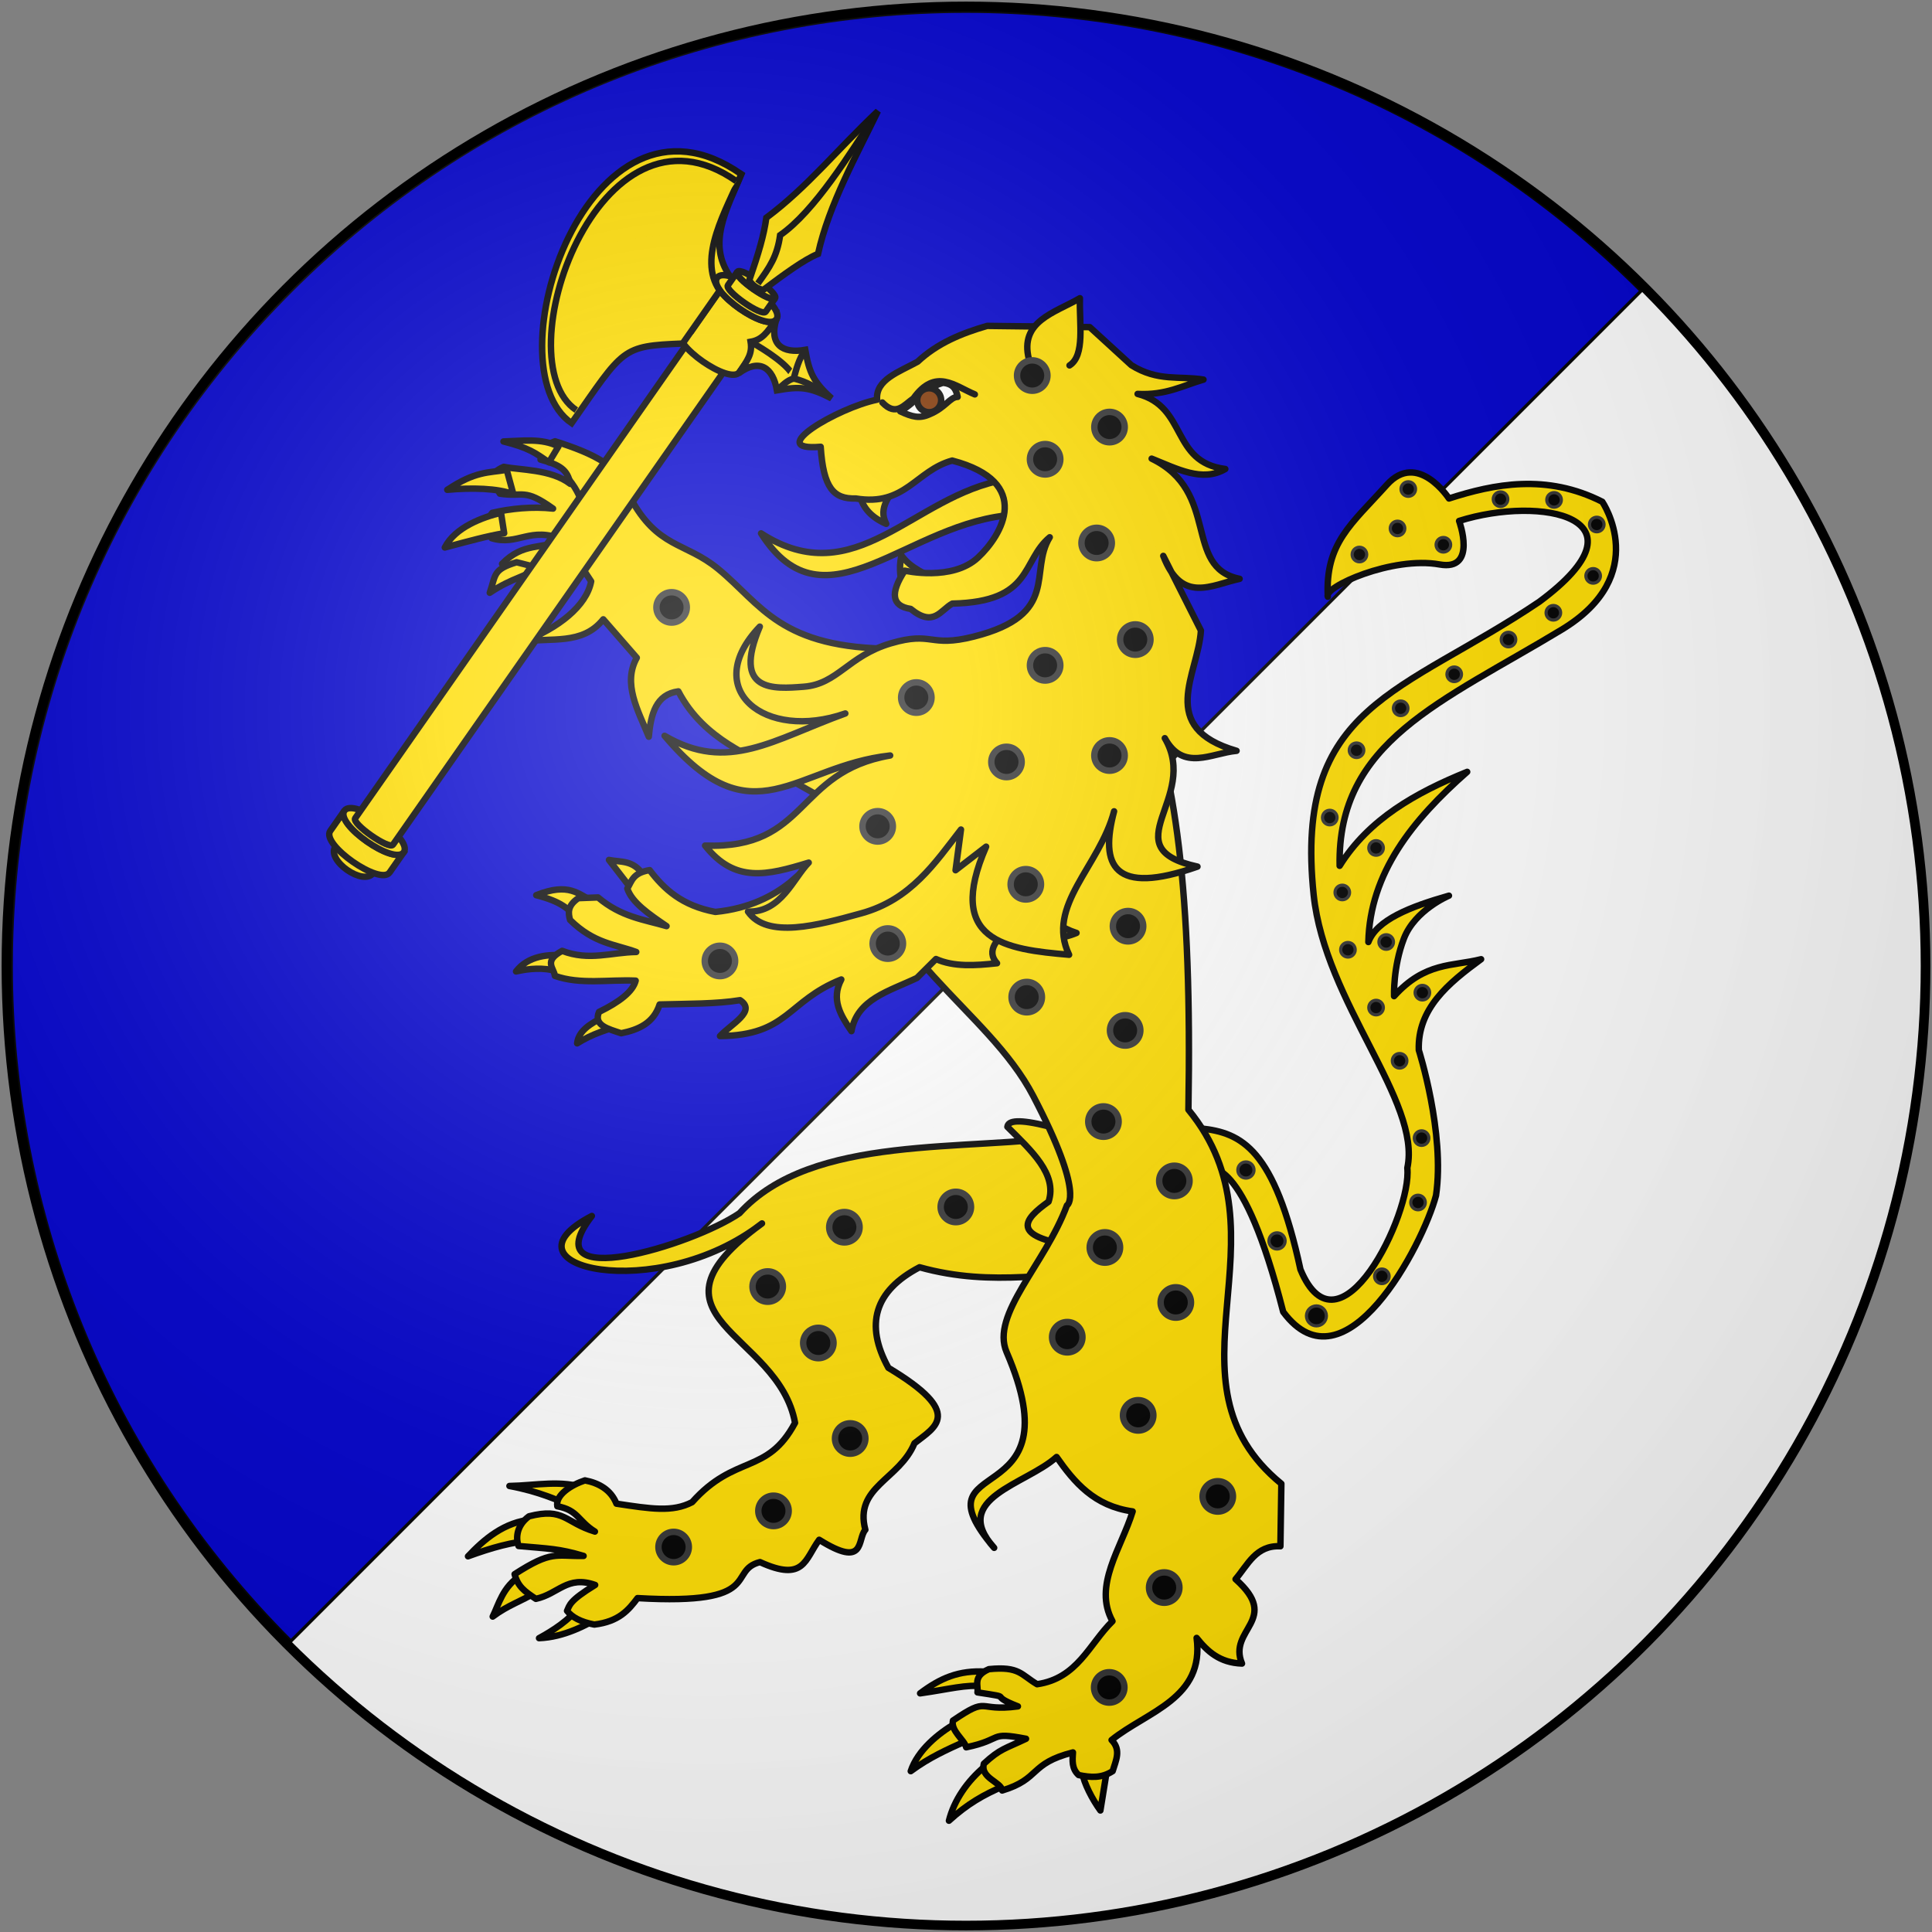 <?xml version="1.0" encoding="UTF-8" standalone="no"?>
<svg
   xmlns:dc="http://purl.org/dc/elements/1.1/"
   xmlns:cc="http://creativecommons.org/ns#"
   xmlns:rdf="http://www.w3.org/1999/02/22-rdf-syntax-ns#"
   xmlns:svg="http://www.w3.org/2000/svg"
   xmlns="http://www.w3.org/2000/svg"
   xmlns:xlink="http://www.w3.org/1999/xlink"
   xmlns:sodipodi="http://sodipodi.sourceforge.net/DTD/sodipodi-0.dtd"
   xmlns:inkscape="http://www.inkscape.org/namespaces/inkscape"
   width="600"
   height="600"
   id="svg2"
   version="1.1"
   inkscape:version="0.48.2 r9819"
   sodipodi:docname="House_Santagar.svg">
  <rect width="100%" height="100%" fill="#808080" stroke="none"/>
  <sodipodi:namedview
     pagecolor="#ffffff"
     bordercolor="#666666"
     borderopacity="1"
     objecttolerance="10"
     gridtolerance="10"
     guidetolerance="10"
     inkscape:pageopacity="0"
     inkscape:pageshadow="2"
     inkscape:window-width="1366"
     inkscape:window-height="715"
     id="namedview41"
     showgrid="false"
     inkscape:zoom="0.39333334"
     inkscape:cx="-430.60239"
     inkscape:cy="47.535667"
     inkscape:window-x="-8"
     inkscape:window-y="-8"
     inkscape:window-maximized="1"
     inkscape:current-layer="svg2" />
  <defs
     id="defs4">
    <inkscape:path-effect
       is_visible="true"
       id="path-effect3232"
       effect="spiro" />
    <inkscape:path-effect
       effect="spiro"
       id="path-effect3228"
       is_visible="true" />
    <radialGradient
       id="rg"
       gradientUnits="userSpaceOnUse"
       cx="220"
       cy="220"
       r="405">
      <stop
         style="stop-color:#fff;stop-opacity:.3"
         offset="0"
         id="stop7" />
      <stop
         style="stop-color:#fff;stop-opacity:.2"
         offset=".2"
         id="stop9" />
      <stop
         style="stop-color:#666;stop-opacity:.1"
         offset=".6"
         id="stop11" />
      <stop
         style="stop-color:#000;stop-opacity:.13"
         offset="1"
         id="stop13" />
    </radialGradient>
    <circle
       id="shield"
       cx="300"
       cy="300"
       r="298" />
    <g
       id="scorpion"
       transform="translate(0,20)">
      <path
         fill="#111"
         stroke="#000"
         stroke-width="2"
         d="m 283.222,258.137 -8.05,7.73 -7.25,5.3 -0.687,3.841 c 0.851,7.295 1.005,16.339 3.485,19.544 -8.286,0.53 -13.762,2.349 -19.042,4.259 -1.276,-1.014 -2.143,-1.845 -4.468,-2.731 -3.412,-1.3 -4.885,-3.689 -7.11,-5.235 -2.65,-5.814 -5.696,-8.736 -8.709,-11.91 -1.76,-3.004 -3.53,-5.096 -5.319,-5.709 -0.824,-4.043 -2.987,-5.175 -5.187,-6.221 1.113,1.929 3.13,4.322 2.375,5.288 -4.572,-1.363 -5.612,-0.608 -6.163,0.44 2.139,-0.018 4.276,0.034 6.399,1.358 -0.604,3.902 4.254,5.697 6.697,8.422 1.656,2.553 3.331,5.031 4.639,8.908 -2.487,0.193 6.791,8.588 12.033,12.977 1.665,0.494 2.422,0.056 3.466,-0.086 0.333,1.404 4.586,1.082 8.586,0.873 4.776,-1.185 8.396,-2.847 11.475,-4.735 1.111,2.093 2.29,3.991 2.37,9.057 0.161,1.709 0.234,3.367 1.065,4.072 -2.401,2.064 -6.269,3.945 -11.744,5.629 -3.111,-0.886 -6.227,-1.36 -9.355,-0.882 -2.543,-1.877 -5.099,-2.833 -7.668,-2.658 -0.926,-0.932 -2.04,-0.727 -4.86,-2.495 -2.451,-1.536 -4.065,-2.277 -5.728,-2.38 -3.111,-3.15 -5.854,-3.918 -8.663,-5.11 -1.553,-2.44 -3.135,-2.524 -4.711,-3.007 0.941,1.227 2.797,2.236 2.519,3.752 -2.506,-1.018 -3.707,1.113 -4.995,1.656 -1.007,0.471 4.305,-1.076 6.129,0.154 1.567,2.433 5.073,3.607 8.668,4.723 1.12,1.553 3.485,3.122 6.999,4.704 0.332,2.655 2.738,2.613 5.101,2.627 5.477,3.035 10.713,5.136 15.215,4.418 6.277,1.758 9.856,-1.243 13.898,-3.425 0.485,3.188 0.963,6.376 2.444,9.91 -2.525,5.535 -4.356,10.047 -8.773,14.775 -4.895,-0.574 -10.327,-1.831 -13.977,-0.81 -3.961,-3.197 -7.929,-6.485 -11.593,-6.682 -4.752,-3.1 -9.477,-8.574 -14.266,-8.641 -3.186,-1.781 -6.375,-3.455 -9.593,-2.555 -5.05,0.416 -5.297,2.375 -6.081,4.161 0.991,-0.611 1.99,-1.769 2.966,-1.118 -0.532,1.49 -0.418,2.987 0.075,4.49 0.599,-1.877 1.302,-3.313 2.226,-3.822 2.402,-0.553 4.796,-0.551 7.177,0.601 3.26,4.54 8.604,6.034 13.11,8.754 1.686,3.64 8.61,6.039 14.136,8.769 3.343,1.957 9.386,2.985 17.537,3.291 5.764,-2.303 11.315,-5.035 11.516,-18.465 0.57,-1.135 1.122,-0.806 1.675,-0.62 -0.243,-6.144 0.148,-12.907 -3.401,-15.823 0.689,-1.702 0.442,-3.416 -0.579,-5.139 1.875,-7.191 -0.547,-11.875 -3.783,-16.083 1.427,-2.369 1.522,-5.561 1.264,-8.968 -1.568,-2.916 -1.102,-4.784 -1.454,-7.074 -1.121,-2.785 -2.262,-4.091 -3.399,-5.557 2.579,-0.887 3.798,-2.475 5.053,-4.045 2.528,0.445 4.73,-0.126 6.937,-0.685 0.093,-4.248 0.448,-8.141 1.545,-11.016 l -2.17,-0.796 z m 33.557,0.406 -2.192,0.743 c 1.028,2.901 1.288,6.801 1.279,11.05 2.192,0.612 4.38,1.237 6.918,0.853 1.216,1.6 2.397,3.216 4.954,4.166 -1.172,1.438 -2.343,2.719 -3.531,5.476 -0.408,2.281 0.014,4.158 -1.625,7.036 -0.34,3.4 -0.323,6.592 1.046,8.994 -3.338,4.128 -5.87,8.752 -4.17,15.987 -1.062,1.698 -1.352,3.406 -0.704,5.125 -3.619,2.83 -3.389,9.601 -3.781,15.737 0.558,-0.172 1.116,-0.487 1.659,0.661 -0.124,13.431 5.358,16.295 11.064,18.737 8.156,-0.108 14.223,-0.989 17.612,-2.865 5.591,-2.595 12.571,-4.824 14.345,-8.422 4.57,-2.61 9.947,-3.975 13.316,-8.434 2.408,-1.094 4.804,-1.039 7.192,-0.428 0.912,0.531 1.581,1.984 2.134,3.875 0.529,-1.49 0.679,-2.985 0.183,-4.488 0.991,-0.628 1.959,0.554 2.935,1.19 -0.741,-1.804 -0.939,-3.766 -5.978,-4.305 -3.196,-0.978 -6.422,0.616 -9.651,2.32 -4.789,-0.049 -9.644,5.308 -14.47,8.293 -3.668,0.108 -7.717,3.301 -11.754,6.401 -3.625,-1.109 -9.081,0.018 -13.989,0.474 -4.301,-4.834 -6.025,-9.39 -8.415,-14.984 1.567,-3.497 2.123,-6.672 2.685,-9.848 3.989,2.279 7.493,5.365 13.811,3.759 4.484,0.827 9.767,-1.146 15.316,-4.048 2.363,0.043 4.768,0.142 5.163,-2.505 3.551,-1.497 5.956,-3.008 7.112,-4.533 3.621,-1.029 7.153,-2.117 8.778,-4.512 1.853,-1.186 3.688,-0.827 5.526,-0.704 2.632,1.609 -1.479,-1.843 -4.351,-1.077 -0.241,-1.522 1.643,-2.486 2.613,-3.69 -1.588,0.444 -3.172,0.49 -4.783,2.892 -2.837,1.124 -5.597,1.825 -8.783,4.899 -1.665,0.062 -3.299,0.764 -5.786,2.24 -2.863,1.699 -3.972,1.468 -4.92,2.377 -2.563,-0.237 -5.14,0.658 -7.728,2.473 -3.115,-0.553 -6.242,-0.154 -9.374,0.656 -5.433,-1.817 -9.254,-3.794 -11.605,-5.915 0.848,-0.685 0.961,-2.338 1.163,-4.043 0.202,-5.062 1.425,-6.931 2.586,-8.997 3.032,1.962 6.614,3.711 11.36,5.012 3.994,0.306 8.238,0.73 8.605,-0.666 1.04,0.168 1.785,0.624 3.461,0.171 5.346,-4.261 14.824,-12.428 12.343,-12.682 1.401,-3.844 3.136,-6.28 4.853,-8.793 2.508,-2.666 7.411,-4.341 6.901,-8.257 2.154,-1.272 4.292,-1.276 6.43,-1.207 -0.526,-1.061 -1.55,-1.839 -6.153,-0.586 -0.733,-0.984 1.342,-3.329 2.502,-5.23 -2.225,0.993 -4.412,2.071 -5.334,6.093 -1.803,0.569 -3.624,2.619 -5.456,5.579 -3.088,3.1 -6.205,5.948 -8.995,11.696 -2.262,1.492 -3.793,3.845 -7.235,5.062 -2.346,0.829 -3.233,1.639 -4.533,2.622 -5.232,-2.037 -10.663,-3.991 -18.934,-4.721 2.557,-3.144 2.929,-12.181 3.956,-19.453 l -0.594,-3.858 -7.12,-5.473 -7.858,-7.922 z"
         id="path17" />
      <path
         fill="#111"
         stroke="#000"
         stroke-width="2"
         d="m 302.245,382.809 c 1.044,-0.38 1.523,0.883 3.208,-1.36 3.16,-5.564 3.065,-11.168 2.512,-16.777 -1.083,0.415 -2.09,0.474 -2.813,-0.804 2.862,-2.091 4.916,-5.756 4.784,-13.671 l -1.664,-0.277 c 2.268,-3.08 3.851,-7.751 4.787,-13.927 2.427,-8.319 4.115,-16.279 5.165,-23.93 1.536,-6.953 2.023,-13.918 2.562,-20.883 0.247,-15.683 -1.55,-19.703 -3.854,-20.832 -0.074,-3.551 0.211,-7.097 -1.154,-10.663 4.688,1.774 9.156,6.35 13.44,13.25 0.837,-0.722 1.303,-0.374 1.798,-0.106 4.248,7.063 14.312,9.486 21.243,4.619 4.863,-2.347 9.155,-5.195 11.664,-9.61 0.261,-3.675 1.117,-7.343 3.084,-10.997 l -4.765,1.482 -3.943,7.779 c -2.971,1.659 -5.94,3.128 -8.931,6.435 -6.29,1.903 -11.539,-0.466 -16.773,-2.897 -2.778,-4.738 -4.842,-9.468 -9.194,-14.225 2.195,0.131 4.115,-0.076 4.643,-1.997 1.539,2.094 2.717,1.842 3.954,1.972 6.548,7.429 14.271,7.686 22.663,3.867 7.357,-0.038 22.567,-4.726 23.904,-13.824 -1.951,-1.983 -1.416,-6.393 -1.805,-9.901 0.666,-2.659 -0.188,-2.853 -0.465,-3.983 0.496,-10.529 1.262,-21.038 -14.23,-32.761 -5.147,-8.641 -11.131,-12.98 -16.974,-18.04 -2.762,-1.067 -3.632,-0.678 -2.326,1.383 l 8.74,9.344 c 1.931,3.431 0.119,2.33 -1.557,1.392 l -11.315,-8.605 c 0,0 -6.643,-2.793 -1.228,2.68 5.72,4.311 11.213,9.893 16.202,18.287 -3.281,18.11 -1.248,31.865 4.1,42.903 l -1.408,-0.274 c -0.697,-0.401 -1.648,-0.308 -2.694,-0.033 -6.27,-3.132 -12.214,-2.117 -18.199,-1.632 -1.104,-1.431 -1.749,-0.406 -2.563,-0.288 0.431,-1.669 -1.025,-2.527 -3.686,-2.867 -1.482,-0.845 -1.939,-0.111 -2.822,-0.034 -1.434,1.921 -2.83,0.611 -4.238,0.334 -0.63,-0.461 -1.714,-0.591 -3.72,-0.045 l -1.948,1.901 c -1.538,-0.113 -3.082,0.232 -4.637,1.484 -0.697,-2.716 -2.16,-3.585 -3.536,-4.662 0.597,-3.165 -2.008,-4.382 -4.034,-5.951 -1.636,-0.423 -2.73,-0.369 -3.208,0.226 -1.07,2.41 0.808,4.37 2.309,6.307 l -0.136,0.206 c -0.808,1.291 -4.398,1.075 -5.612,-0.22 l 0.048,-0.205 c 2.392,-1.586 3.34,-3.945 1.792,-6.226 -0.512,-0.496 -1.564,-0.54 -3.095,-0.184 -2.063,1.52 -4.697,2.673 -4.176,5.851 -1.402,1.043 -2.885,1.877 -3.648,4.575 -1.524,-1.289 -3.059,-1.671 -4.6,-1.595 l -1.901,-1.948 c -1.993,-0.594 -3.08,-0.491 -3.72,-0.045 -1.414,0.244 -2.841,1.519 -4.229,-0.436 -0.882,-0.098 -1.321,-0.843 -2.822,-0.034 -2.668,0.275 -4.145,1.098 -3.755,2.777 -0.811,-0.138 -1.43,-1.178 -2.569,0.226 -5.972,-0.631 -11.889,-1.789 -18.234,1.191 -1.039,-0.301 -1.988,-0.417 -2.694,-0.033 l -1.414,0.24 c 5.613,-10.906 7.979,-24.607 5.137,-42.791 5.19,-8.27 10.816,-13.719 16.639,-17.89 5.777,-4.849 1.59,-3.204 0.033,-2.694 l -11.52,8.329 c -1.698,0.897 -3.535,1.954 -1.522,-1.43 l 8.963,-9.129 c 1.355,-2.029 0.495,-2.439 -2.292,-1.439 -5.964,4.917 -12.051,9.11 -17.406,17.623 -15.772,11.345 -15.259,21.869 -15.019,32.407 -0.304,1.123 -1.159,1.299 -0.561,3.971 -0.473,3.498 -0.045,7.92 -2.044,9.855 1.116,9.128 16.208,14.182 23.562,14.399 8.297,4.021 16.024,3.951 22.75,-3.317 1.239,-0.101 2.41,0.18 4,-1.876 0.481,1.932 2.396,2.186 4.593,2.108 -4.466,4.65 -6.644,9.329 -9.536,13.998 -5.291,2.304 -10.596,4.545 -16.838,2.491 -2.91,-3.379 -5.843,-4.919 -8.773,-6.65 l -3.754,-7.872 -4.728,-1.597 c 1.878,3.701 2.646,7.388 2.817,11.068 2.401,4.474 6.623,7.426 11.428,9.889 6.81,5.033 16.93,2.854 21.348,-4.104 0.501,-0.255 0.975,-0.592 1.794,0.15 4.45,-6.794 9.027,-11.261 13.757,-12.921 -1.451,3.532 -1.252,7.084 -1.412,10.632 -2.33,1.073 -4.224,5.048 -4.357,20.732 0.371,6.976 0.689,13.951 2.056,20.938 0.865,7.674 2.359,15.673 4.585,24.048 0.787,6.197 5.082,10.682 7.274,13.817 l -1.671,0.236 c -0.323,7.909 1.641,11.623 4.452,13.782 -0.754,1.26 -1.759,1.176 -2.832,0.736 -0.688,5.594 -3.643,12.253 -0.619,17.892 l 0.78,1.663 c -1.39,2.576 -1.514,0.901 -3.61,2.391 0.301,9.561 5.459,13.096 10.936,14.351 0.598,0.724 1.137,1.461 -0.877,2.791 6.764,5.197 13.325,12.416 18.365,9.376 2.544,1.067 0.257,2.485 -0.291,3.777 6.24,2.944 12.917,4.985 19.626,1.788 l 0.038,-1.928 c 2.122,0.098 2.558,1.816 2.062,4.429 4.39,0.333 19.012,-0.299 19.94,-6.612 1.217,-0.427 2.904,-1.855 3.757,1.055 7.015,-1.347 12.527,-5.294 14.691,-10.241 0.443,-1.013 -1.022,-2.266 -1.459,-3.566 9.516,-2.272 6.831,-6.465 4.226,-10.645 1.519,-5.634 4.906,-10.13 7.203,-15.291 0.519,-0.279 1.728,-4.655 -1.367,-1.433 -3.528,4.411 -5.966,9.485 -10.272,13.423 -4.91,-0.394 -9.867,-0.852 -7.513,8.644 -1.182,2.394 -2.227,1.679 -3.283,0.705 -3.281,-2.688 -8.563,1.428 -10.183,5.981 2.142,2.145 1.355,3.079 0.396,3.941 -5.889,-2.677 -10.388,-2.132 -14.582,-0.882 0.038,2.659 -0.688,4.276 -2.795,4.007 l 0.294,-1.906 c -4.875,-3.177 -9.912,-4.49 -15.26,-2.227 -0.356,1.357 0.331,3.351 -2.335,2.64 -2.891,-8.323 -5.556,-12.39 -10.089,-14.693 -1.04,0.443 -2.035,1.809 -3.168,0.373 -0.644,-3.024 0.153,-7.662 -5.85,-11.235 z"
         id="path19" />
      <path
         fill="#600"
         stroke="#000"
         stroke-width="1.5"
         d="m 304.676,346.829 c -3.308,1.75 -7.384,1.213 -9.339,0.03 -2.736,-2.551 -4.318,-5.851 -4.163,-10.827 -0.75,-1.147 -0.57,-2.296 -0.374,-3.446 -1.55,-1.133 -2.452,-2.483 -2.916,-3.982 -0.114,-0.967 -0.401,-1.934 0.172,-2.903 -0.307,-1.451 -0.422,-2.902 0.349,-4.356 -2.7,-0.996 -3.173,-5.356 -2.757,-11.059 -0.522,-0.492 -1.004,-1.15 -1.43,-2.029 -0.355,-0.731 -0.831,-3.988 -0.751,-4.631 0.29,-2.323 0.9,-4.51 3.048,-6.044 -2.212,-1.142 -2.659,-3.575 -3.647,-5.613 -0.549,-3.39 1.089,-3.606 1.98,-4.905 -1.969,-1.761 -3.726,-3.576 0.341,-6.896 -1.008,-2.397 -1.68,-4.863 0.882,-7.986 1.311,3.594 5.763,4.439 11.044,4.558 l 0.759,-0.014 c 7.122,0.12 13.941,-0.022 15.589,-4.631 2.581,3.107 1.925,5.576 0.933,7.98 4.088,3.294 2.342,5.12 0.385,6.893 0.9,1.293 2.539,1.499 2.012,4.892 -0.975,2.044 -1.406,4.48 -3.611,5.636 2.063,1.453 2.724,3.513 3.044,5.72 0.107,0.74 -0.16,3.702 -0.397,4.294 -0.486,1.214 -1.061,2.075 -1.7,2.684 0.453,5.7 0.012,10.063 -2.686,11.076 0.78,1.449 0.675,2.901 0.377,4.353 0.579,0.966 0.3,1.934 0.191,2.902 -0.454,1.502 -1.347,2.858 -2.89,4.001 0.204,1.148 0.391,2.297 -0.352,3.448 0.188,4.976 -1.373,8.285 -4.093,10.854 z"
         id="path21" />
      <path
         fill="none"
         stroke="#000"
         stroke-width="1.5"
         d="m 314.395,280.074 c -0.992,2.404 -28.199,2.491 -29.206,0.094 m 29.591,6.799 c -1.957,1.773 -27.963,1.857 -29.932,0.096 m 28.333,10.432 c -2.204,1.156 -24.455,1.227 -26.666,0.086 m 27.614,12.612 c -0.95,0.907 -27.524,0.992 -28.481,0.092 m 25.795,10.985 c -2.693,1.013 -20.338,1.07 -23.038,0.074 m 20.715,11.183 c -1.543,1.143 -16.771,1.192 -18.32,0.059 m 17.969,3.389 c -0.742,1.152 -16.845,1.203 -17.595,0.057"
         id="path23" />
      <path
         fill="#900"
         stroke="#000"
         stroke-width="1.5"
         d="m 294.856,331.111 c 2.383,0.254 7.817,0.236 10.198,-0.033 2.381,-0.269 4.807,-1.221 5.105,-4.695 -0.097,-3.493 -1.908,-3.649 -3.928,-1.654 -1.728,1.029 -3.179,0.597 -4.828,0.783 -1.648,0.186 -1.283,0.185 -2.933,0.01 -1.649,-0.175 -3.098,0.267 -4.833,-0.752 -2.033,-1.982 -3.843,-1.813 -3.917,1.68 0.32,3.472 2.752,4.408 5.135,4.662 z m -1.43,-10.716 c 3.035,0.291 9.956,0.269 12.989,-0.042 3.033,-0.31 6.123,-1.406 6.504,-5.402 -0.122,-4.017 -2.428,-4.196 -5.002,-1.901 -2.201,1.185 -4.05,0.688 -6.149,0.902 -2.099,0.214 -1.635,0.213 -3.736,0.012 -2.101,-0.201 -3.946,0.308 -6.155,-0.863 -2.589,-2.279 -4.894,-2.084 -4.99,1.933 0.406,3.993 3.503,5.069 6.538,5.36 z m -0.942,-12.197 c 3.385,0.289 11.103,0.264 14.485,-0.046 3.383,-0.311 6.829,-1.407 7.255,-5.396 -0.134,-4.011 -2.706,-4.189 -5.578,-1.896 -2.455,1.184 -4.516,0.688 -6.858,0.903 -2.341,0.215 -1.823,0.213 -4.166,0.013 -2.343,-0.2 -4.401,0.309 -6.863,-0.859 -2.886,-2.274 -5.457,-2.079 -5.565,1.932 0.452,3.987 3.905,5.06 7.289,5.349 z m 9.218,-11.813 c -4.899,0.165 1.184,0.145 -3.716,0.012 -4.9,-0.133 -10.147,0.735 -13.535,-3.388 -1.169,-1.039 -0.826,-3 0.31,-3.816 0.732,-0.277 1.701,0.416 2.666,1.137 1.727,1.262 3.495,1.753 5.66,1.842 1.262,0.138 2.508,0.217 3.744,0.261 1.236,0.044 4.764,0.033 6,-0.019 1.236,-0.052 2.481,-0.139 3.742,-0.285 2.165,-0.103 3.929,-0.605 5.648,-1.878 0.961,-0.727 1.925,-1.427 2.659,-1.155 1.141,0.809 1.497,2.768 0.334,3.814 -3.361,4.144 -8.614,3.31 -13.513,3.475 z m -3.769,-9.575 c 3.456,0.049 0.305,0.095 3.761,-0.054 3.455,-0.209 7.014,-0.305 10.115,-0.901 1.204,-0.221 2.401,-0.426 3.176,-1.056 1.162,-1.073 0.811,-1.799 -0.33,-2.582 -1.311,-0.457 -3.138,0.385 -4.584,0.751 -2.481,0.584 -4.879,0.865 -7.243,1.017 -2.364,0.152 -3.681,0.171 -6.045,0.087 -2.365,-0.084 -4.765,-0.296 -7.249,-0.808 -1.448,-0.324 -3.28,-1.114 -4.588,-0.619 -1.136,0.816 -1.483,1.552 -0.314,2.592 0.779,0.608 1.977,0.778 3.183,0.965 3.104,0.507 6.663,0.5 10.12,0.609 z m 0.14,-6.178 c 3.163,0.089 0.279,0.099 3.442,-0.011 3.162,-0.17 6.419,-0.225 9.257,-0.789 1.102,-0.208 2.198,-0.401 2.906,-1.025 1.063,-1.065 0.742,-1.799 -0.303,-2.6 -1.2,-0.475 -2.872,0.351 -4.195,0.702 -2.27,0.558 -4.465,0.813 -6.629,0.939 -2.163,0.126 -3.368,0.13 -5.533,0.018 -2.164,-0.112 -4.361,-0.352 -6.635,-0.896 -1.325,-0.343 -3.003,-1.157 -4.199,-0.675 -1.04,0.807 -1.356,1.544 -0.286,2.602 0.713,0.62 1.81,0.805 2.913,1.007 2.841,0.546 6.099,0.58 9.262,0.729 z"
         id="path25" />
      <path
         fill="none"
         stroke="#000"
         stroke-width="1.5"
         d="m 370.709,402.804 -1.235,1.145 -5.025,4.919 c -0.338,0.716 -0.434,1.508 0.319,2.559 m 8.139,-8.284 -2.092,-0.312 -2.17,-2.332 m -4.539,11.099 c -1.488,-2.188 -3.183,-3.601 -5.224,-3.722 m 9.64,-9.028 0.362,2.129 -6.048,6.444 c -1.684,0.447 -2.538,0.024 -3.686,-0.091 m -2.538,-1.731 c 0.527,2.377 1.237,4.719 3.493,6.772 m -4.055,-3.584 c -0.479,2.387 -0.777,4.816 0.457,7.607 m -0.192,-0.17 c -0.95,-0.388 -1.833,-0.945 -2.485,-2.032 l -9.78,0.587 c -1.065,0.73 -2.032,1.455 -2.46,2.147 m -0.434,0.048 c 0.329,-1.97 -0.098,-4.081 -0.435,-6.176 0.607,0.63 0.719,1.29 1.931,1.883 l 10.493,-0.812 c 0.936,-1.548 1.906,-2.569 2.894,-3.264 m 21.992,-19.703 c -0.299,0.67 -4.834,2.54 -5.301,2.242 m -2.277,5.242 c 0.627,0.861 0.442,2.492 0.614,3.784 l 1.071,0.682 c 1.43,-0.443 2.756,-0.724 3.911,-0.735 m 0.838,-7.73 c -1.585,0.916 -2.479,-0.418 -7.292,2.328 m 10.133,-2.297 c -0.108,1.796 0.383,3.973 1.138,6.318 m -3.979,-3.869 c -0.554,1.481 1.05,3.211 1.362,4.5 m -41.718,16.392 c -0.874,-0.292 -1.76,-0.281 -2.576,-2.194 l -8.915,-0.708 c -0.967,1.104 -1.985,1.329 -2.993,1.739 0.932,-2.08 0.788,-4.156 0.652,-6.232 0.823,0.476 1.676,0.681 2.389,2.181 l 8.975,1.021 c 1.073,-1.275 2.135,-2.095 3.174,-1.919 -0.683,2.135 -0.763,4.138 -0.705,6.112 z m -20.506,-3.868 c -0.563,-0.73 -1.304,-1.215 -0.914,-3.258 l -7.003,-5.562 c -1.419,0.376 -2.39,-0.005 -3.454,-0.227 1.934,-1.206 2.973,-3.009 4.019,-4.808 0.417,0.855 1.01,1.5 0.765,3.143 l 6.879,5.855 c 1.602,-0.459 2.941,-0.547 3.704,0.178 -1.758,1.391 -2.942,3.009 -3.996,4.679 z m -20.909,-32.562 c 0.371,-0.844 0.442,-1.726 2.422,-2.363 l 1.529,-8.812 c -1.01,-1.065 -1.141,-2.1 -1.455,-3.141 1.985,1.12 4.065,1.168 6.145,1.225 -0.551,0.776 -0.833,1.606 -2.393,2.177 l -1.845,8.843 c 1.171,1.186 1.889,2.319 1.617,3.337 -2.063,-0.877 -4.05,-1.141 -6.021,-1.267 z m 5.765,19.51 c -0.213,-0.897 -0.688,-1.644 0.509,-3.345 l -4.091,-7.953 c -1.448,-0.241 -2.176,-0.988 -3.054,-1.63 2.259,-0.302 3.948,-1.518 5.642,-2.726 0.028,0.951 0.303,1.783 -0.597,3.179 l 3.857,8.169 c 1.649,0.241 2.905,0.713 3.302,1.688 -2.175,0.543 -3.92,1.53 -5.568,2.618 z m -6.374,-49.436 c 4.448,0.913 8.928,0.842 13.421,0.393 m -0.142,0.177 c -2.217,2.045 -4.432,4.091 -5.648,6.169 m -7.374,-6.277 c 1.954,2.18 3.96,4.351 4.406,6.815 m 0.407,1.42 c 0.446,2.578 -0.547,3.643 -1.471,5.001 l 6.926,0.314 c -1.885,-3.252 -2.769,-3.325 -3.004,-5.321 m -7.522,-8.692 c 4.448,0.913 8.928,0.842 13.421,0.393 m -0.142,0.177 c -2.217,2.045 -4.432,4.091 -5.648,6.169 m -7.374,-6.277 c 1.954,2.18 3.96,4.351 4.406,6.815 m 0.407,1.42 c 0.445,2.578 -0.547,3.643 -1.471,5.001 l 6.926,0.314 c -1.885,-3.252 -2.769,-3.325 -3.004,-5.321 M 305.83,240.931 c -1.056,-1.479 -2.273,-2.734 -3.934,-4.221 m -2.785,0.04 c -1.326,1.206 -2.359,2.371 -3.803,4.34 m -9.223,13.745 c -0.014,1.155 -0.694,4.354 -0.694,4.354 m -4.029,-6.336 -3.232,2.014 m 35.868,0.306 c -0.014,1.155 1.994,4.9 1.994,4.9 m 2.776,-6.767 4.978,2.113 m -77.985,2.392 c 2.021,-1.472 2.038,-2.969 1.337,-4.474 -1.33,-3.209 -2.681,-4.655 -4.026,-6.592 -3.599,-0.625 -8.635,-0.172 -8.035,-3.946 -2.846,0.137 -4.069,-2.875 -5.581,-5.328 -1.622,-2.324 -2.879,-2.701 -4.193,-3.387 l 0.434,-4.101 c 3.178,2.466 6.394,1.79 9.524,8.198 0.549,2.9 0.118,3.261 0.072,4.62 m 33.857,11.829 c -1.207,-5.177 -2.656,-7.823 -4.254,-8.904 m 2.572,-0.482 c 1.997,1.041 3.992,2.316 5.941,7.385 m -27,-5.972 c 2.154,2.583 3.217,4.878 4.02,7.105 -0.173,1.666 0.33,3.34 -1.087,4.991 m 1.442,-66.187 c -3.718,2.929 -6.937,3.508 -10.323,4.879 m 47.903,49.207 c -0.573,2.68 -1.048,5.312 -2.282,8.312 -1.668,0.031 -3.332,-0.317 -4.98,-1.985 -0.145,-3.237 1.718,-5.44 2.792,-8.049 m 92.228,-13.126 c -3.236,2.388 -7.59,1.621 -10.874,7.952 -0.619,2.886 -0.197,3.257 -0.184,4.617 m -10.828,14.752 c -1.985,-1.521 -1.966,-3.018 -1.228,-4.505 1.407,-3.176 2.793,-4.589 4.184,-6.493 3.613,-0.537 8.637,0.037 8.129,-3.751 2.841,0.205 4.138,-2.776 5.708,-5.191 1.677,-2.284 4.097,-2.617 5.428,-3.27 m -44.627,19.347 c 1.332,-5.147 1.945,-7.639 3.569,-8.681 m -2.559,-0.544 c -2.022,0.992 -2.896,2.489 -4.967,7.51 m 25.985,-5.588 c -2.216,2.53 -3.334,4.799 -4.19,7.006 0.133,1.67 -0.41,3.331 0.966,5.016 m 1.058,-66.192 c 3.662,1.671 7.114,3.026 10.459,5.13 m -50.235,48.019 c 0.508,2.693 0.919,5.336 2.08,8.365 1.667,0.071 3.339,-0.237 5.026,-1.864 0.223,-3.233 -1.586,-5.48 -2.596,-8.115 m -17.633,9.601 c -0.754,-1.899 -0.754,-3.738 0.087,-5.728 -4.33,-2.385 -9.126,3.841 -9.779,6.321 -0.312,1.521 -0.028,2.791 0.461,4.101 1.367,0.61 2.074,1.65 3.033,1.216 m 5.686,2.882 c -0.373,2.284 0.649,6.746 -2.597,4.54 l -5.14,-4.165 m -0.397,-19.697 c 0.299,1.474 1.675,2.223 2.716,3.198 m -6.108,5.787 c 2.12,-2.3 3.343,-5.456 7.172,-6.126 2.095,-0.426 3.58,-1.248 4.992,-2.118 0.917,-1.061 1.88,-0.941 2.873,-0.014 m -0.117,9.838 c 0.8,-1.88 0.844,-3.719 0.051,-5.729 4.387,-2.279 9.031,4.06 9.623,6.556 0.275,1.528 -0.04,2.791 -0.56,4.089 -1.382,0.577 -2.113,1.6 -3.061,1.142 m 3.087,-1.252 c 1.289,2.269 0.676,3.69 -1.108,4.6 1.466,0.514 1.865,1.543 1.714,2.784 -9.7e-4,1.451 -0.519,2.091 -1.421,3.01 -1.247,1.249 -2.731,2.341 -6.646,1.822 -0.408,-0.083 -0.827,0.083 -1.257,-0.552 -0.325,-0.479 -1.021,-0.278 -1.589,-0.641 -0.567,-0.363 -0.362,-0.36 -0.938,-0.011 -0.576,0.349 -1.267,0.131 -1.603,0.602 -0.446,0.624 -0.86,0.447 -1.27,0.521 -3.926,0.424 -5.383,-0.704 -6.6,-1.982 -0.876,-0.943 -1.378,-1.595 -1.343,-3.045 -0.122,-1.245 0.303,-2.264 1.781,-2.742 -1.762,-0.952 -2.34,-2.387 -0.997,-4.625 m 12.433,4.253 c 0.317,2.292 -0.812,6.728 2.487,4.601 l 5.24,-4.039 m 0.874,-19.682 c -0.335,1.467 -1.728,2.182 -2.792,3.131 m 5.966,5.933 c -2.063,-2.351 -3.21,-5.536 -7.021,-6.297 -2.084,-0.477 -3.549,-1.334 -4.939,-2.238 -0.892,-1.083 -1.857,-0.986 -2.872,-0.083"
         id="path27" />
      <path
         fill="none"
         stroke="#000"
         stroke-width="1.5"
         d="m 218.743,327.538 c -0.176,0.772 -0.501,1.392 -0.035,2.822 l 0,0.257 m 9.76,-0.78 c -0.699,1.189 -1.731,1.69 -3.097,1.502 m 17.106,7.135 c -1.39,1.753 -2.751,1.174 -4.122,1.361 m 16.102,5.327 c 0.033,1.924 -0.781,3.197 -2.102,4.08 m 16.207,-3.396 c 1.21,0.476 2.743,0.911 1.648,1.688 -1.364,1.294 -1.205,2.824 -0.183,4.488 m 0.57,-57.73 c 1.153,0.107 2.299,0.84 3.428,2.993 m -48.331,-24.449 -2.328,1.511 m 7.903,4.33 c -0.09,1.831 -0.566,2.865 -1.323,3.32 m 49.419,29.98 c -1.992,1.998 -3.957,1.841 -5.924,1.853 m 8.103,19.6 c -0.83,-2.547 -2.732,-2.338 -4.592,-2.237 m -36.851,-40.092 c -1.814,1.448 -3.601,0.727 -5.391,0.191 m 17.102,7.52 c 0.637,2.275 -0.608,3.771 -1.605,5.369 m -24.657,1.883 -0.54,2.175 m 9.717,2.812 -1.179,2.039 m 11.386,2.704 c -1.244,1.526 -2.57,2.522 -4.13,2.003 m 21.283,1.284 c 0.335,0.83 1.865,1.278 0.352,2.699 -2.111,0.958 -2.239,1.94 -2.345,2.923 m 14.665,-3.158 c 2.167,-0.692 3.523,-2.632 5.056,-4.301 m -4.492,-21.096 c -1.684,1.323 -3.367,2.531 -5.054,4.173 m 1.24,-28.212 0.23,2.184 m 4.328,-7.774 1.107,3.991 m 7.153,-7.997 -4.362,-0.053 m -37.364,2.242 c -1.858,1.562 -3.696,1.452 -5.533,1.344 m 14.816,5.568 c -2.132,4.753 -3.506,4.205 -3.515,4.192 m 19.843,-6.945 c 0.914,0.934 1.608,2.01 1.496,3.611 m 109.855,57.013 c 0.157,0.776 0.467,1.404 -0.034,2.822 l 0,0.257 m -9.739,-1.016 c 0.67,1.206 1.69,1.731 3.06,1.577 m -17.274,6.719 c 1.347,1.787 2.722,1.24 4.088,1.461 m -16.226,4.936 c -0.08,1.923 0.703,3.215 2.003,4.13 m -16.12,-3.788 c -1.221,0.447 -2.764,0.844 -1.688,1.648 1.332,1.326 1.136,2.852 0.074,4.491 m 0.827,-57.727 c -1.156,0.079 -2.319,0.784 -3.499,2.909 m 48.909,-23.273 2.291,1.567 m -8.005,4.137 c 0.045,1.832 0.497,2.878 1.242,3.351 m -50.13,28.775 c 1.943,2.045 3.911,1.936 5.878,1.996 m -8.574,19.398 c 0.891,-2.526 2.788,-2.271 4.645,-2.125 m 37.811,-39.188 c 1.778,1.491 3.583,0.814 5.385,0.322 m -17.279,7.104 c -0.692,2.259 0.516,3.785 1.474,5.407 m 24.604,2.479 0.487,2.187 m -9.782,2.576 1.13,2.067 m -11.448,2.428 c 1.207,1.556 2.508,2.583 4.08,2.102 m -21.308,0.769 c -0.355,0.822 -1.895,1.232 -0.417,2.689 2.087,1.009 2.191,1.994 2.274,2.979 m -14.584,-3.512 c -2.149,-0.745 -3.459,-2.717 -4.95,-4.422 m 5.001,-20.981 c 1.652,1.363 3.304,2.612 4.952,4.294 m 0.602,-28.476 -1.703,2.93 m -3.605,-9.538 -1.473,5.114 m -5.932,-8.155 4.362,0.053 m 37.297,3.274 c 1.82,1.606 3.659,1.541 5.499,1.478 m -15.204,5.333 c 2.017,4.803 3.404,4.288 3.412,4.275 M 332.311,269.123 c -0.937,0.911 -1.657,1.971 -1.583,3.573"
         id="path29" />
      <path
         fill="#f00"
         stroke="#000"
         stroke-width="1"
         d="m 298.997,260.032 c -0.207,0.941 -0.567,1.398 -1.163,1.501 -1.201,0.194 -1.211,-0.792 -1.291,-1.902 -0.039,-1.135 0.438,-1.737 1.389,-2.09 1.437,0.004 1.218,1.244 1.065,2.491 z m 2.35,0.028 c 0.184,0.946 0.533,1.411 1.127,1.529 1.196,0.223 1.23,-0.763 1.337,-1.87 0.066,-1.134 -0.396,-1.747 -1.338,-2.123 -1.437,-0.031 -1.248,1.214 -1.125,2.464 z"
         id="path31" />
    </g>
    <radialGradient
       id="rg-1"
       gradientUnits="userSpaceOnUse"
       cx="220"
       cy="220"
       r="405">
      <stop
         style="stop-color:#fff;stop-opacity:.3"
         offset="0"
         id="stop7-7" />
      <stop
         style="stop-color:#fff;stop-opacity:.2"
         offset=".2"
         id="stop9-4" />
      <stop
         style="stop-color:#666;stop-opacity:.1"
         offset=".6"
         id="stop11-0" />
      <stop
         style="stop-color:#000;stop-opacity:.13"
         offset="1"
         id="stop13-9" />
    </radialGradient>
    <radialGradient
       id="radialGradient4735"
       gradientUnits="userSpaceOnUse"
       cx="220"
       cy="220"
       r="405">
      <stop
         style="stop-color:#fff;stop-opacity:.3"
         offset="0"
         id="stop4737" />
      <stop
         style="stop-color:#fff;stop-opacity:.2"
         offset=".2"
         id="stop4739" />
      <stop
         style="stop-color:#666;stop-opacity:.1"
         offset=".6"
         id="stop4741" />
      <stop
         style="stop-color:#000;stop-opacity:.13"
         offset="1"
         id="stop4743" />
    </radialGradient>
  </defs>
  <use
     height="600"
     width="600"
     y="0"
     x="0"
     id="background"
     xlink:href="#shield"
     style="fill:#ffffff" />
  <path
     inkscape:connector-curvature="0"
     style="fill:#0000cc;stroke:#000000;stroke-width:1px;stroke-linecap:butt;stroke-linejoin:miter;stroke-opacity:1"
     d="M 509.657,90.343 90.343,509.657 c -115.79,-115.79 -115.79,-303.524 0,-419.314 115.79,-115.79 303.524,-115.79 419.314,0 z"
     id="path3226" />
  <g
     id="g4891"
     transform="translate(0,7.027)">
    <g
       id="g4669">
      <path
         d="m 179.665,491.962 c -2.572,4.034 -8.198,7.549 -12.264,9.758 7.854,-0.307 14.672,-4.074 19.598,-6.888 l -7.334,-2.871 z"
         id="path3534"
         style="fill:#ffdd00;fill-rule:evenodd;stroke:#000000;stroke-width:2;stroke-linecap:round;stroke-linejoin:round;stroke-miterlimit:4;stroke-dasharray:none"
         inkscape:connector-curvature="0" />
      <path
         d="m 161.784,482.202 c -5.686,3.495 -6.959,9.207 -8.772,12.816 4.813,-3.602 8.749,-4.689 13.656,-7.669 l -4.884,-5.147 z"
         id="path3532"
         style="fill:#ffdd00;fill-rule:evenodd;stroke:#000000;stroke-width:2;stroke-linecap:round;stroke-linejoin:round;stroke-miterlimit:4;stroke-dasharray:none"
         inkscape:connector-curvature="0" />
      <path
         d="m 165.417,464.84 c -8.886,0.713 -15.207,6.32 -20.074,11.457 7.329,-2.658 13.733,-4.54 20.677,-4.967 4.745,-2.278 -0.822,-5.857 -0.604,-6.49 z"
         id="path3530"
         style="fill:#ffdd00;fill-rule:evenodd;stroke:#000000;stroke-width:2;stroke-linecap:round;stroke-linejoin:round;stroke-miterlimit:4;stroke-dasharray:none"
         inkscape:connector-curvature="0" />
      <path
         d="m 182.27,455.275 c -7.98,-2.851 -15.722,-0.948 -24.059,-0.817 8.847,1.617 15.81,4.527 22.33,7.742 l 1.729,-6.925 z"
         id="path3528"
         style="fill:#ffdd00;fill-rule:evenodd;stroke:#000000;stroke-width:2;stroke-linecap:round;stroke-linejoin:round;stroke-miterlimit:4;stroke-dasharray:none"
         inkscape:connector-curvature="0" />
      <path
         d="m 306.159,512.111 c -8.428,-0.464 -14.091,1.999 -20.414,6.747 9.715,-1.385 13.601,-2.719 20.22,-2.271 l 0.194,-4.475 z"
         id="path3536"
         style="fill:#ffdd00;fill-rule:evenodd;stroke:#000000;stroke-width:2;stroke-linecap:round;stroke-linejoin:round;stroke-miterlimit:4;stroke-dasharray:none"
         inkscape:connector-curvature="0" />
      <path
         d="m 296.959,528.058 c -5.588,3.223 -11.977,8.485 -14.116,14.964 5.703,-4.249 11.592,-6.846 16.898,-9.232 l -2.782,-5.732 z"
         id="path3538"
         style="fill:#ffdd00;fill-rule:evenodd;stroke:#000000;stroke-width:2;stroke-linecap:round;stroke-linejoin:round;stroke-miterlimit:4;stroke-dasharray:none"
         inkscape:connector-curvature="0" />
      <path
         d="m 305.813,541.567 c -5.453,4.59 -9.529,10.501 -11.114,16.852 5.748,-5.228 10.811,-8.127 17.122,-10.787 l -6.008,-6.065 z"
         id="path3540"
         style="fill:#ffdd00;fill-rule:evenodd;stroke:#000000;stroke-width:2;stroke-linecap:round;stroke-linejoin:round;stroke-miterlimit:4;stroke-dasharray:none"
         inkscape:connector-curvature="0" />
      <path
         d="m 336.049,543.297 c 0.565,3.505 3.195,8.504 5.685,11.937 l 2.057,-12.655 -7.742,0.718 z"
         id="path3542"
         style="fill:#ffdd00;fill-rule:evenodd;stroke:#000000;stroke-width:2;stroke-linecap:round;stroke-linejoin:round;stroke-miterlimit:4;stroke-dasharray:none"
         inkscape:connector-curvature="0" />
      <g
         id="g4575">
        <path
           inkscape:connector-curvature="0"
           style="fill:#ffdd00;fill-rule:evenodd;stroke:#000000;stroke-width:2;stroke-linecap:round;stroke-linejoin:round;stroke-miterlimit:4;stroke-dasharray:none"
           id="path2935"
           d="m 199.767,264.687 c -3.162,-4.782 -7.006,-3.881 -10.649,-4.656 l 6.98,9.038 3.669,-4.382 z" />
        <path
           inkscape:connector-curvature="0"
           style="fill:#ffdd00;fill-rule:evenodd;stroke:#000000;stroke-width:2;stroke-linecap:round;stroke-linejoin:round;stroke-miterlimit:4;stroke-dasharray:none"
           id="path2937"
           d="m 184.497,273.141 c -4.89,-2.499 -7.733,-6.232 -17.965,-2.159 7.818,1.999 10.016,4.208 13.059,7.598 l 4.907,-5.439 z" />
        <path
           inkscape:connector-curvature="0"
           style="fill:#ffdd00;fill-rule:evenodd;stroke:#000000;stroke-width:2;stroke-linecap:round;stroke-linejoin:round;stroke-miterlimit:4;stroke-dasharray:none"
           id="path2268"
           d="m 176.177,289.824 c -5.788,-0.74 -12.231,0.013 -15.916,4.839 4.223,-0.952 8.469,-1.265 12.772,-0.072 l 3.144,-4.766 z" />
        <path
           inkscape:connector-curvature="0"
           style="fill:#ffdd00;fill-rule:evenodd;stroke:#000000;stroke-width:2;stroke-linecap:round;stroke-linejoin:round;stroke-miterlimit:4;stroke-dasharray:none"
           id="path2270"
           d="m 187.362,308.811 c -3.871,2.053 -7.662,4.152 -8.126,8.187 4.529,-2.845 9.591,-4.547 14.858,-5.81 l -6.732,-2.376 z" />
      </g>
      <path
         d="m 280.005,175.96 c -0.035,-3.488 -1.048,-5.784 -0.067,-10.509 2.991,4.189 7.487,5.53 11.358,8.056"
         id="path2864"
         style="fill:#ffdd00;fill-opacity:1;fill-rule:evenodd;stroke:#000000;stroke-width:2;stroke-linecap:round;stroke-linejoin:round;stroke-miterlimit:4;stroke-dasharray:none"
         inkscape:connector-curvature="0" />
      <path
         d="m 312.156,141.935 c -28.618,4.889 -46.382,35.606 -75.804,16.681 19.953,31.46 45.53,-4.046 78.955,-5.79 l -3.151,-10.891 z"
         id="path2866"
         style="fill:#ffdd00;fill-rule:evenodd;stroke:#000000;stroke-width:2;stroke-linecap:round;stroke-linejoin:round;stroke-miterlimit:4;stroke-dasharray:none"
         inkscape:connector-curvature="0" />
      <path
         d="m 266.981,146.635 c 0.957,4.209 3.847,7.122 8.243,9.025 -2.638,-5.138 1.307,-8.74 3.511,-12.749"
         id="path2868"
         style="fill:#ffdd00;fill-opacity:1;fill-rule:evenodd;stroke:#000000;stroke-width:2;stroke-linecap:round;stroke-linejoin:round;stroke-miterlimit:4;stroke-dasharray:none"
         inkscape:connector-curvature="0" />
      <g
         id="g4588">
        <path
           inkscape:connector-curvature="0"
           style="fill:#ffdd00;fill-opacity:1;fill-rule:evenodd;stroke:#000000;stroke-width:2;stroke-linecap:round;stroke-linejoin:round;stroke-miterlimit:4;stroke-dasharray:none;display:inline"
           id="path2030"
           d="m 373.844,355.857 c 2.103,-0.337 12.157,-4.469 24.665,44.528 19.126,25.755 43.411,-20.767 47.457,-36.146 2.86,-19.381 -5.346,-45.152 -5.346,-45.152 -0.428,-12.856 9.101,-20.719 19.349,-28.222 -8.859,2.268 -17.354,0.748 -27.026,11.475 0,0 -0.375,-8.995 3.06,-17.909 3.435,-8.914 13.983,-13.298 13.983,-13.298 -12.062,3.436 -22.412,7.5 -25.028,14.401 0.493,-21.448 13.696,-37.897 30.69,-52.855 -15.982,6.491 -30.539,14.642 -39.609,29.18 -0.781,-38.638 31.601,-50.759 68.981,-73.36 28.055,-16.962 12.589,-39.697 12.589,-39.697 -17.327,-8.808 -33.69,-5.514 -47.617,-1.016 0,0 -9.716,-14.9 -19.273,-4.274 -11.084,12.324 -19.18,18.105 -18.356,34.784 -1.48,-3.01 20.054,-12.664 34.72,-10.023 11.807,2.126 6.057,-13.519 6.057,-13.519 25.501,-8.033 60.258,-1.093 24.906,25.098 -42.46,28.632 -76.297,31.786 -70.078,91.001 3.532,33.632 33.536,64.14 29.09,84.851 1.464,14.2 -21.175,60.541 -33.195,31.506 -8.088,-37.4 -18.2,-42.491 -31.041,-43.799 l 1.022,12.444 z" />
        <path
           inkscape:connector-curvature="0"
           style="fill:#ffdd00;fill-opacity:1;fill-rule:evenodd;stroke:#000000;stroke-width:2;stroke-linecap:round;stroke-linejoin:round;stroke-miterlimit:4;stroke-dasharray:none"
           id="path3243"
           d="m 195.682,147.435 c 8.614,15.943 17.018,13.723 27.375,22.236 13.514,11.108 19.197,24.79 54.825,24.79 l -9.755,53.525 -28.188,-15.927 c -5.707,-4.406 -21.104,-8.761 -29.27,-24.376 -6.935,0.903 -8.539,7.026 -9.183,14.088 -3.377,-8.235 -8.175,-16.51 -3.726,-24.521 l -10.41,-11.942 c -6.52,8.194 -16.425,5.513 -25.033,6.998 11.069,-4.226 19.853,-11.151 21.272,-18.784 l -4.244,-6.428 c -10.791,-0.011 -6.84,3.724 -16.15,4.407 l -7.282,-3.413 c 6.682,-6.861 12.471,-4.409 18.954,-7.511 -10.264,-4.312 -13.951,2.024 -22.183,-0.454 -1.917,-3.232 -1.821,-5.546 0.216,-7.891 5.69,-1.321 12.443,-2.017 18.858,-1.31 -9.075,-6.494 -9.109,-3.472 -16.525,-4.639 -2.407,-3.857 -3.666,-6.241 1.222,-8.333 4.893,1.03 14.71,0.688 20.637,5.294 -0.779,-4.472 -3.365,-5.945 -9.224,-7.539 1.157,-4.952 -1.495,-3.15 4.5,-5.68 12.061,3.815 21.314,8.113 23.313,17.411 z" />
        <path
           inkscape:connector-curvature="0"
           style="fill:#ffdd00;fill-opacity:1;fill-rule:evenodd;stroke:#000000;stroke-width:2;stroke-linecap:round;stroke-linejoin:round;stroke-miterlimit:4;stroke-dasharray:none"
           id="path3524"
           d="m 333.907,345.562 c -33.639,5.257 -81.584,-0.775 -104.244,24.187 -14.679,10.028 -64.594,25.083 -45.857,0.854 -30.569,15.855 20.337,27.667 52.84,2.316 -40.39,29.428 5.161,33.552 10.261,61.935 -8.654,16.212 -18.63,9.649 -31.961,24.634 -6.136,3.192 -12.849,2.061 -23.5,0.467 -1.761,-4.435 -5.644,-6.442 -9.79,-7.235 -4.271,1.413 -9.198,4.528 -8.576,8.045 6.493,1.179 6.397,4.584 11.675,7.854 -9.416,-2.876 -9.487,-7.543 -20.466,-4.742 -4.288,3.146 -3.963,7.354 -3.246,9.219 9.355,0.851 12.536,0.792 20.2,3.086 -8.708,0.153 -9.835,-1.812 -21.428,5.666 1.013,3.823 3.046,5.311 6.609,7.664 6.994,-1.51 9.725,-7.389 18.408,-4.317 -8.119,4.97 -7.9,6.276 -8.733,8.044 1.56,1.974 4.23,3.461 8.469,4.258 7.622,-0.909 10.629,-4.502 13.424,-8.219 39.833,2.326 27.647,-8.548 38.033,-11.18 13.818,6.305 13.928,-0.908 18.381,-6.934 14.595,9.138 11.722,-0.189 14.337,-3.108 -3.529,-13.343 10.566,-15.51 15.257,-26.869 6.352,-5.048 15.671,-9.192 -8.101,-23.424 -7.38,-13.412 -4.369,-23.883 9.674,-31.234 23.246,6.469 41.715,1.111 62.572,1.666 l -14.238,-42.633 z" />
        <path
           inkscape:connector-curvature="0"
           style="fill:#ffdd00;fill-opacity:1;fill-rule:evenodd;stroke:#000000;stroke-width:2;stroke-linecap:round;stroke-linejoin:round;stroke-miterlimit:4;stroke-dasharray:none"
           id="path3526"
           d="m 312.851,342.917 c 7.415,7.404 15.599,14.725 12.792,23.249 -7.759,5.525 -11.982,10.724 7.739,13.718 l 7.585,-19.436 -15.476,-17.717 c -9.049,-2.262 -12.404,-1.788 -12.64,0.186 z" />
        <path
           inkscape:connector-curvature="0"
           style="fill:#ffdd00;fill-opacity:1;fill-rule:evenodd;stroke:#000000;stroke-width:2;stroke-linecap:round;stroke-linejoin:round;stroke-miterlimit:4;stroke-dasharray:none"
           id="path3453"
           d="m 261.389,245.408 c 11.116,45.475 45.257,60.699 59.492,87.931 16.264,31.112 10.466,33.972 10.466,33.972 -6.792,18.348 -23.783,33.885 -18.739,45.573 22.022,51.028 -29.356,30.72 -3.863,60.784 -13.912,-15.429 9.97,-19.662 19.387,-28.214 5.543,7.908 11.678,15.238 23.626,16.906 -3.514,11.418 -12.356,23.035 -6.268,34.094 -7.234,7.08 -10.817,17.735 -23.41,19.568 -4.991,-2.922 -5.447,-5.63 -14.975,-4.678 -5.14,2.253 -3.193,5.142 -3.541,7.216 12.354,1.883 2.535,0.435 12.558,4.341 -13.003,1.731 -8.667,-3.418 -20.177,4.421 -0.741,3.169 3.536,5.919 4.113,8.294 11.793,-2.446 6.707,-4.941 18.588,-2.654 -6.442,3.079 -7.995,3.031 -13.096,7.748 -1.2,4.466 5.411,5.655 5.684,8.321 11.984,-3.623 8.265,-8.343 21.981,-11.831 -0.175,2.525 -0.399,5.062 1.773,7.032 3.634,0.742 7.04,1.07 10.561,-1.222 0.96,-3.26 2.751,-6.55 -0.337,-9.659 11.066,-8.913 28.927,-12.851 26.41,-31.71 3.306,4.138 7.127,7.727 14.094,7.964 -4.513,-10.74 12.276,-13.514 -2,-26.203 3.817,-4.465 6.325,-10.605 13.926,-10.222 l 0.297,-19.416 C 358.891,421.763 401.546,377.163 369.073,337.604 370.219,269.081 365.15,233.41 353.865,203.955 l -92.476,41.453 z" />
        <path
           inkscape:connector-curvature="0"
           style="fill:#ffdd00;fill-opacity:1;fill-rule:evenodd;stroke:#000000;stroke-width:2;stroke-linecap:round;stroke-linejoin:round;stroke-miterlimit:4;stroke-dasharray:none"
           id="path2262"
           d="m 201.755,263.198 c -5.29,0.855 -5.557,3.483 -6.941,5.717 1.412,4.342 6.814,8.005 12.189,11.673 -7.06,-2.055 -14.072,-2.813 -21.283,-8.908 l -6.123,0.229 c -3.411,2.351 -3.164,4.565 -2.558,6.766 7.519,7.373 13.844,7.486 20.556,9.946 -7.625,0.085 -14.656,2.878 -23.008,-0.354 -5.917,3.191 -2.554,5.299 -2.265,7.766 7.874,2.797 16.706,1.105 25.094,1.489 -0.869,3.421 -5.064,6.637 -11.39,9.723 -1.774,4.178 2.847,5.257 6.89,6.615 5.408,-1.094 10.077,-3.161 11.93,-8.935 8.609,-0.241 17.687,-0.139 24.989,-1.337 5.225,3.443 -2.774,7.38 -6.227,11.148 21.22,-0.237 20.791,-10.845 37.669,-17.577 -3.263,6.2 -0.214,11.158 3.154,16.053 1.751,-9.975 11.683,-12.388 20.334,-16.525 l 5.912,-5.88 c 5.542,2.492 12.193,2.05 18.956,1.314 -3.463,-3.779 -0.342,-7.803 5.686,-11.936 9.002,5.356 14.31,4.463 19.001,2.525 -19.597,-6.304 -5.541,-25.68 -6.069,-39.392 l -29.48,-23.156 -53.438,46.868 c -5.17,4.109 -12.438,8.066 -23.164,9.152 -10.389,-1.933 -15.951,-7.091 -20.413,-12.983 z" />
        <path
           inkscape:connector-curvature="0"
           style="fill:#ffdd00;fill-opacity:1;fill-rule:evenodd;stroke:#000000;stroke-width:2;stroke-linecap:round;stroke-linejoin:round;stroke-miterlimit:4;stroke-dasharray:none"
           id="path2870"
           d="m 298.441,250.591 -1.686,12.644 9.493,-7.325 c -12.796,29.369 6.004,31.881 25.771,33.572 -7.363,-15.19 9.508,-27.438 13.968,-44.546 -4.474,16.875 -0.257,26.357 25.902,17.173 -26.978,-5.906 0.87,-21.15 -10.147,-39.89 5.71,10.505 14.481,4.624 22.285,3.927 -24.938,-7.242 -11.882,-23.797 -11.073,-37.35 l -11.69,-23.185 c 5.753,15.037 15.097,8.958 23.718,7.123 -17.666,-3.562 -5.878,-26.979 -27.326,-37.326 7.803,3.101 15.715,7.439 22.869,3.215 -16.973,-2.119 -11.723,-19.358 -27.237,-23.314 8.751,0.477 14.024,-2.578 20.465,-4.447 -7.411,-1.23 -14.135,0.703 -22.406,-4.485 L 338.434,94.565 306.573,94.181 c -7.905,2.292 -15.432,5.343 -21.6,11.125 -5.744,3.174 -13.104,5.557 -12.586,11.797 -12.251,2.495 -35.392,16.136 -17.515,14.622 0.831,12.779 4.009,16.272 10.879,16.053 15.419,2.543 18.661,-8.664 29.958,-11.772 25.42,6.679 15.392,23.253 8.024,30.12 -8.008,7.464 -22.764,4.07 -22.764,4.07 -4.627,7.047 -4.013,11.006 1.842,11.877 7.192,5.866 9.272,0.336 12.945,-1.644 25.229,-0.548 21.362,-13.241 30.255,-20.607 -6.604,10.635 3.464,24.032 -23.595,30.853 -13.973,3.528 -12.584,-1.796 -25.78,2.095 -13.196,3.891 -16.512,12.669 -27.003,13.469 -9.378,0.715 -22.339,1.785 -13.663,-18.663 -18.63,19.467 1.575,35.707 26.554,26.97 -22.445,8.097 -36.368,18.537 -56.135,6.937 27.648,32.782 40.244,9.379 70.057,6.115 -29.542,5.09 -25.312,29.149 -57.474,27.984 9.271,11.727 19.182,9.251 32.187,5.283 -4.767,4.804 -8.543,15.523 -18.865,15.208 5.959,8.578 21.668,4.27 35.219,0.531 15.417,-4.254 22.873,-15.673 30.927,-26.015 z" />
      </g>
      <path
         d="m 319.536,104.519 c -2.971,-11.781 7.941,-14.359 15.838,-18.935 -0.214,7.831 1.65,17.773 -3.224,20.871"
         id="path2872"
         style="fill:#ffdd00;fill-opacity:1;fill-rule:evenodd;stroke:#000000;stroke-width:2;stroke-linecap:round;stroke-linejoin:round;stroke-miterlimit:4;stroke-dasharray:none"
         inkscape:connector-curvature="0" />
      <path
         d="m 274.027,117.974 c 4.284,4.485 6.771,0.701 9.652,-1.271 6.851,-9.579 12.87,-3.8 19.063,-1.249"
         id="path2874"
         style="fill:#ffdd00;fill-opacity:1;fill-rule:evenodd;stroke:#000000;stroke-width:2;stroke-linecap:round;stroke-linejoin:round;stroke-miterlimit:4;stroke-dasharray:none"
         inkscape:connector-curvature="0" />
      <path
         d="m 279.574,120.724 c 3.778,1.753 5.991,2.318 9.083,0.92 5.052,-2.104 6.292,-5.328 8.752,-5.416 -0.453,-2.079 -1.113,-4.038 -4.608,-4.373 -7.778,2.6 -7.114,5.277 -13.227,8.869 z"
         id="path2876"
         style="fill:#ffffff;fill-opacity:1;fill-rule:evenodd;stroke:#000000;stroke-width:2;stroke-linecap:round;stroke-linejoin:round;stroke-miterlimit:4;stroke-dasharray:none"
         inkscape:connector-curvature="0" />
      <g
         id="g4581">
        <path
           inkscape:connector-curvature="0"
           style="fill:#ffdd00;fill-rule:evenodd;stroke:#000000;stroke-width:2;stroke-linecap:round;stroke-linejoin:round;stroke-miterlimit:4;stroke-dasharray:none"
           id="path3249"
           d="m 155.594,152.236 c -5.637,1.326 -14.233,4.453 -17.456,10.768 7.382,-1.948 13.234,-3.591 18.44,-4.429 l -0.984,-6.338 z" />
        <path
           inkscape:connector-curvature="0"
           style="fill:#ffdd00;fill-rule:evenodd;stroke:#000000;stroke-width:2;stroke-linecap:round;stroke-linejoin:round;stroke-miterlimit:4;stroke-dasharray:none"
           id="path3247"
           d="m 157.366,138.883 c -5.716,0.973 -9.669,0.341 -18.469,6.206 7.627,-0.702 15.671,-0.497 20.535,1.367 l -2.066,-7.573 z" />
        <path
           inkscape:connector-curvature="0"
           style="fill:#ffdd00;fill-rule:evenodd;stroke:#000000;stroke-width:2;stroke-linecap:round;stroke-linejoin:round;stroke-miterlimit:4;stroke-dasharray:none"
           id="path3245"
           d="m 173.427,131.621 c -5.187,-2.634 -11.216,-1.72 -17.07,-1.545 7.822,1.958 9.89,3.523 14.105,6.481 l 2.965,-4.935 z" />
        <path
           inkscape:connector-curvature="0"
           style="fill:#ffdd00;fill-rule:evenodd;stroke:#000000;stroke-width:2;stroke-linecap:round;stroke-linejoin:round;stroke-miterlimit:4;stroke-dasharray:none"
           id="path4220"
           d="m 160.438,167.582 c -7.481,2.283 -6.41,3.908 -8.34,9.486 7.148,-4.847 11.529,-4.897 14.563,-7.901 l -6.223,-1.585 z" />
        <path
           inkscape:connector-curvature="0"
           style="fill:#ffdd00;fill-opacity:1;fill-rule:evenodd;stroke:#000000;stroke-width:2;stroke-linecap:round;stroke-linejoin:round;stroke-miterlimit:4;stroke-dasharray:none"
           id="path4248"
           d="m 176.424,141.535 c 6.492,7.735 2.882,11.873 12.423,15.628" />
      </g>
      <path
         d="m 292.281,117.272 a 3.712,3.712 0 0 1 -7.424,0 3.712,3.712 0 1 1 7.424,0 z"
         id="path13339"
         style="fill:#803300;fill-opacity:1;fill-rule:evenodd;stroke:#000000;stroke-width:2;stroke-linecap:round;stroke-linejoin:round;stroke-miterlimit:4;stroke-dasharray:none;stroke-dashoffset:0"
         inkscape:connector-curvature="0" />
    </g>
    <g
       transform="matrix(0.419,0.293,-0.293,0.419,144.06,-87.791)"
       id="layer4"
       style="display:inline">
      <g
         id="g9228"
         style="fill:#ffffff;stroke:#000000;stroke-width:3.913;stroke-miterlimit:4;stroke-opacity:1;stroke-dasharray:none"
         transform="matrix(-1,0,0,1,649.256,-202.769)">
        <g
           id="g9059"
           style="fill:#ffffff;stroke:#000000;stroke-width:3.913;stroke-miterlimit:4;stroke-opacity:1;stroke-dasharray:none">
          <path
             inkscape:connector-curvature="0"
             id="path2397"
             style="fill:#ffdd00;fill-opacity:1;fill-rule:evenodd;stroke:#000000;stroke-width:3.913;stroke-linecap:butt;stroke-linejoin:miter;stroke-miterlimit:4;stroke-opacity:1;stroke-dasharray:none"
             d="m 300,788.362 c 0,4 28,4.05 28,0.048 l 0,9.902 c 0,10.125 -28,10.125 -28,0 l 0,-9.949 z" />
          <path
             inkscape:connector-curvature="0"
             id="path2381"
             style="fill:#ffdd00;fill-opacity:1;fill-rule:evenodd;stroke:#000000;stroke-width:3.913;stroke-linecap:butt;stroke-linejoin:miter;stroke-miterlimit:4;stroke-opacity:1;stroke-dasharray:none"
             d="m 292.003,777.287 c 0,1.631 0,10.056 0,15.04 0,5 11,7.527 22,7.531 11,0.004 22,-2.491 22,-7.5 -3e-5,-4.957 0,-13.622 0,-15.138 3e-5,5.009 -11,7.517 -22,7.513 -11,-0.004 -22,-2.446 -22,-7.447 z" />
          <path
             inkscape:connector-curvature="0"
             id="path2371"
             style="fill:#ffdd00;fill-opacity:1;fill-rule:evenodd;stroke:#000000;stroke-width:3.913;stroke-linecap:butt;stroke-linejoin:miter;stroke-miterlimit:4;stroke-opacity:1;stroke-dasharray:none"
             d="m 292,777.362 c 0,10 44,10.026 44,0.008 C 336,767.416 292,767.393 292,777.362 z" />
          <path
             inkscape:connector-curvature="0"
             id="path6300"
             style="fill:#ffdd00;fill-opacity:1;fill-rule:evenodd;stroke:#000000;stroke-width:3.913;stroke-linecap:butt;stroke-linejoin:miter;stroke-miterlimit:4;stroke-opacity:1;stroke-dasharray:none"
             d="m 300,420.362 c 0,4.001 28,4.002 28,0 l 0,357 c 0,4 -28,4 -28,0 l 0,-357 z" />
          <path
             inkscape:connector-curvature="0"
             id="path2400"
             style="fill:#ffdd00;fill-opacity:1;fill-rule:evenodd;stroke:#000000;stroke-width:3.913;stroke-linecap:butt;stroke-linejoin:miter;stroke-miterlimit:4;stroke-opacity:1;stroke-dasharray:none"
             d="m 292,382.428 c 0,1.631 0,34.056 0,39.04 0,5 11,7.527 22,7.531 11,0.004 22,-2.491 22,-7.5 -3e-5,-4.957 0,-37.622 0,-39.138 3e-5,5.009 -11,7.517 -22,7.513 -11,-0.004 -22,-2.446 -22,-7.447 z" />
          <path
             inkscape:connector-curvature="0"
             id="path3233"
             style="fill:#ffdd00;fill-opacity:1;fill-rule:evenodd;stroke:#000000;stroke-width:3.913;stroke-linecap:butt;stroke-linejoin:miter;stroke-miterlimit:4;stroke-opacity:1;stroke-dasharray:none"
             d="M 330.162,377.096 C 352.982,368.727 354.98,344.988 360,322.362 c 21.065,0 -4.796,110.077 -29.752,95.405 l -0.087,-40.672 z" />
          <path
             inkscape:connector-curvature="0"
             id="path2402"
             style="fill:#ffdd00;fill-opacity:1;fill-rule:evenodd;stroke:#000000;stroke-width:3.913;stroke-linecap:butt;stroke-linejoin:miter;stroke-miterlimit:4;stroke-opacity:1;stroke-dasharray:none"
             d="m 292,382.354 c 0,10 44,10.026 44,0.008 -6e-5,-9.955 -44,-9.977 -44,-0.008 z" />
          <path
             inkscape:connector-curvature="0"
             id="path2404"
             style="fill:#ffdd00;fill-opacity:1;fill-rule:evenodd;stroke:#000000;stroke-width:3.913;stroke-linecap:butt;stroke-linejoin:miter;stroke-miterlimit:4;stroke-opacity:1;stroke-dasharray:none"
             d="m 300.001,372.328 c 0,4.001 27.989,4.043 27.989,0.041 l 0.008,9.931 c 0,4 -28,4 -28,0 l 0.003,-9.972 z" />
          <path
             inkscape:connector-curvature="0"
             id="path8355"
             style="fill:#ffdd00;fill-opacity:1;fill-rule:evenodd;stroke:#000000;stroke-width:3.913;stroke-linecap:butt;stroke-linejoin:miter;stroke-miterlimit:4;stroke-opacity:1;stroke-dasharray:none"
             d="m 300,372.362 c -0.002,4 28,4.026 28,0.008 0,-4.017 -27.998,-4.009 -28,-0.008 z" />
          <g
             id="g2247"
             style="fill:#ffffff;fill-opacity:1;stroke:#000000;stroke-width:3.913;stroke-miterlimit:4;stroke-opacity:1;stroke-dasharray:none"
             transform="translate(142.025,265.179)">
            <path
               inkscape:connector-curvature="0"
               id="path2249"
               style="fill:#ffdd00;fill-opacity:1;fill-rule:evenodd;stroke:#000000;stroke-width:3.913;stroke-linecap:butt;stroke-linejoin:miter;stroke-miterlimit:4;stroke-opacity:1;stroke-dasharray:none"
               d="m 95.032,137.362 c 14.968,-2 19.968,-5 29.968,-15 10,10 20,9.956 25,-5.044 0,9.988 0,15.064 4.994,20.044 C 150,142.529 150,147.321 150,157.318 c -5,-15 -15,-14.956 -25,-4.956 -10,-10 -15,-13 -29.968,-15 z" />
            <path
               inkscape:connector-curvature="0"
               id="path2251"
               style="fill:#ffdd00;fill-opacity:1;fill-rule:evenodd;stroke:#000000;stroke-width:3.913;stroke-linecap:butt;stroke-linejoin:miter;stroke-miterlimit:4;stroke-opacity:1;stroke-dasharray:none"
               d="m 154.856,137.362 c -8.508,-0.907 -29.132,-2.054 -34.089,3.255 -7.933,-3.023 -14.545,-3.491 -25.736,-3.255" />
          </g>
          <path
             inkscape:connector-curvature="0"
             id="path3225"
             style="fill:#ffdd00;fill-opacity:1;fill-rule:evenodd;stroke:#000000;stroke-width:3.913;stroke-linecap:butt;stroke-linejoin:miter;stroke-miterlimit:4;stroke-opacity:1;stroke-dasharray:none"
             d="M 330.244,387.796 C 353.064,379.427 354.98,344.988 360,322.362 c 113.315,0 58.099,183.449 -2.177,183.002 C 357.79,449.696 360,449.752 330.25,427.08 l -0.006,-39.284 z" />
          <path
             inkscape:connector-curvature="0"
             id="path3227"
             style="fill:#ffdd00;fill-opacity:1;fill-rule:evenodd;stroke:#000000;stroke-width:3.913;stroke-linecap:butt;stroke-linejoin:miter;stroke-miterlimit:4;stroke-opacity:1;stroke-dasharray:none"
             d="M 360.024,497.237 C 413.651,498.378 462,327.362 360.018,327.539" />
          <path
             inkscape:connector-curvature="0"
             id="path6148"
             style="fill:#ffdd00;fill-opacity:1;fill-rule:evenodd;stroke:#000000;stroke-width:3.913;stroke-linecap:butt;stroke-linejoin:miter;stroke-miterlimit:4;stroke-opacity:1;stroke-dasharray:none"
             d="m 319.114,372.362 c 4.912,-17.122 8.35,-27.386 13.261,-37.038 -9.823,-29.725 -11.542,-58.831 -18.418,-91.882 -4.666,28.491 -8.03,63.391 -19.892,91.882 4.912,7.57 9.823,21.998 14.735,37.038 3.201,1.41 7.201,1.469 10.314,0 z" />
          <path
             inkscape:connector-curvature="0"
             id="path6150"
             style="fill:#ffdd00;fill-opacity:1;fill-rule:evenodd;stroke:#000000;stroke-width:3.913;stroke-linecap:butt;stroke-linejoin:miter;stroke-miterlimit:4;stroke-opacity:1;stroke-dasharray:none"
             d="m 313.713,370.964 c -0.231,-12.192 -0.169,-20.152 5.729,-31.759 -8.793,-23.797 -6.45,-64.957 -5.442,-94.824" />
        </g>
        <path
           inkscape:connector-curvature="0"
           id="path9226"
           style="fill:#ffdd00;fill-opacity:1;fill-rule:evenodd;stroke:#000000;stroke-width:3.913;stroke-linecap:butt;stroke-linejoin:miter;stroke-miterlimit:4;stroke-opacity:1;stroke-dasharray:none"
           d="m 267,387.804 c 0.004,6.729 -2.198,12.31 -4.207,17.992 2.679,3.257 3.26,7.468 4.19,11.52" />
      </g>
    </g>
    <path
       transform="matrix(0.525,0,0,0.525,53.316,68.579)"
       d="m 304.715,215.286 c 0,4.964 -4.024,8.989 -8.989,8.989 -4.964,0 -8.989,-4.024 -8.989,-8.989 0,-4.964 4.024,-8.989 8.989,-8.989 4.964,0 8.989,4.024 8.989,8.989 z"
       sodipodi:ry="8.9886456"
       sodipodi:rx="8.9886456"
       sodipodi:cy="215.28598"
       sodipodi:cx="295.72644"
       id="path4372"
       style="fill:#000000;fill-opacity:1;fill-rule:evenodd;stroke:#333333;stroke-width:3.81;stroke-miterlimit:4;stroke-opacity:1;stroke-dasharray:none"
       sodipodi:type="arc" />
    <path
       sodipodi:type="arc"
       style="fill:#000000;fill-opacity:1;fill-rule:evenodd;stroke:#333333;stroke-width:3.81;stroke-miterlimit:4;stroke-opacity:1;stroke-dasharray:none"
       id="path4374"
       sodipodi:cx="295.72644"
       sodipodi:cy="215.28598"
       sodipodi:rx="8.9886456"
       sodipodi:ry="8.9886456"
       d="m 304.715,215.286 c 0,4.964 -4.024,8.989 -8.989,8.989 -4.964,0 -8.989,-4.024 -8.989,-8.989 0,-4.964 4.024,-8.989 8.989,-8.989 4.964,0 8.989,4.024 8.989,8.989 z"
       transform="matrix(0.525,0,0,0.525,129.316,96.579)" />
    <path
       transform="matrix(0.525,0,0,0.525,117.316,136.579)"
       d="m 304.715,215.286 c 0,4.964 -4.024,8.989 -8.989,8.989 -4.964,0 -8.989,-4.024 -8.989,-8.989 0,-4.964 4.024,-8.989 8.989,-8.989 4.964,0 8.989,4.024 8.989,8.989 z"
       sodipodi:ry="8.9886456"
       sodipodi:rx="8.9886456"
       sodipodi:cy="215.28598"
       sodipodi:cx="295.72644"
       id="path4376"
       style="fill:#000000;fill-opacity:1;fill-rule:evenodd;stroke:#333333;stroke-width:3.81;stroke-miterlimit:4;stroke-opacity:1;stroke-dasharray:none"
       sodipodi:type="arc" />
    <path
       sodipodi:type="arc"
       style="fill:#000000;fill-opacity:1;fill-rule:evenodd;stroke:#333333;stroke-width:3.81;stroke-miterlimit:4;stroke-opacity:1;stroke-dasharray:none"
       id="path4378"
       sodipodi:cx="295.72644"
       sodipodi:cy="215.28598"
       sodipodi:rx="8.9886456"
       sodipodi:ry="8.9886456"
       d="m 304.715,215.286 c 0,4.964 -4.024,8.989 -8.989,8.989 -4.964,0 -8.989,-4.024 -8.989,-8.989 0,-4.964 4.024,-8.989 8.989,-8.989 4.964,0 8.989,4.024 8.989,8.989 z"
       transform="matrix(0.525,0,0,0.525,157.316,116.579)" />
    <path
       transform="matrix(0.525,0,0,0.525,163.316,154.579)"
       d="m 304.715,215.286 c 0,4.964 -4.024,8.989 -8.989,8.989 -4.964,0 -8.989,-4.024 -8.989,-8.989 0,-4.964 4.024,-8.989 8.989,-8.989 4.964,0 8.989,4.024 8.989,8.989 z"
       sodipodi:ry="8.9886456"
       sodipodi:rx="8.9886456"
       sodipodi:cy="215.28598"
       sodipodi:cx="295.72644"
       id="path4380"
       style="fill:#000000;fill-opacity:1;fill-rule:evenodd;stroke:#333333;stroke-width:3.81;stroke-miterlimit:4;stroke-opacity:1;stroke-dasharray:none"
       sodipodi:type="arc" />
    <path
       sodipodi:type="arc"
       style="fill:#000000;fill-opacity:1;fill-rule:evenodd;stroke:#333333;stroke-width:3.81;stroke-miterlimit:4;stroke-opacity:1;stroke-dasharray:none"
       id="path4382"
       sodipodi:cx="295.72644"
       sodipodi:cy="215.28598"
       sodipodi:rx="8.9886456"
       sodipodi:ry="8.9886456"
       d="m 304.715,215.286 c 0,4.964 -4.024,8.989 -8.989,8.989 -4.964,0 -8.989,-4.024 -8.989,-8.989 0,-4.964 4.024,-8.989 8.989,-8.989 4.964,0 8.989,4.024 8.989,8.989 z"
       transform="matrix(0.525,0,0,0.525,189.316,114.579)" />
    <path
       transform="matrix(0.525,0,0,0.525,169.316,86.579)"
       d="m 304.715,215.286 c 0,4.964 -4.024,8.989 -8.989,8.989 -4.964,0 -8.989,-4.024 -8.989,-8.989 0,-4.964 4.024,-8.989 8.989,-8.989 4.964,0 8.989,4.024 8.989,8.989 z"
       sodipodi:ry="8.9886456"
       sodipodi:rx="8.9886456"
       sodipodi:cy="215.28598"
       sodipodi:cx="295.72644"
       id="path4384"
       style="fill:#000000;fill-opacity:1;fill-rule:evenodd;stroke:#333333;stroke-width:3.81;stroke-miterlimit:4;stroke-opacity:1;stroke-dasharray:none"
       sodipodi:type="arc" />
    <path
       sodipodi:type="arc"
       style="fill:#000000;fill-opacity:1;fill-rule:evenodd;stroke:#333333;stroke-width:3.81;stroke-miterlimit:4;stroke-opacity:1;stroke-dasharray:none"
       id="path4386"
       sodipodi:cx="295.72644"
       sodipodi:cy="215.28598"
       sodipodi:rx="8.9886456"
       sodipodi:ry="8.9886456"
       d="m 304.715,215.286 c 0,4.964 -4.024,8.989 -8.989,8.989 -4.964,0 -8.989,-4.024 -8.989,-8.989 0,-4.964 4.024,-8.989 8.989,-8.989 4.964,0 8.989,4.024 8.989,8.989 z"
       transform="matrix(0.525,0,0,0.525,197.316,78.579)" />
    <path
       transform="matrix(0.525,0,0,0.525,185.316,48.579)"
       d="m 304.715,215.286 c 0,4.964 -4.024,8.989 -8.989,8.989 -4.964,0 -8.989,-4.024 -8.989,-8.989 0,-4.964 4.024,-8.989 8.989,-8.989 4.964,0 8.989,4.024 8.989,8.989 z"
       sodipodi:ry="8.9886456"
       sodipodi:rx="8.9886456"
       sodipodi:cy="215.28598"
       sodipodi:cx="295.72644"
       id="path4388"
       style="fill:#000000;fill-opacity:1;fill-rule:evenodd;stroke:#333333;stroke-width:3.81;stroke-miterlimit:4;stroke-opacity:1;stroke-dasharray:none"
       sodipodi:type="arc" />
    <path
       sodipodi:type="arc"
       style="fill:#000000;fill-opacity:1;fill-rule:evenodd;stroke:#333333;stroke-width:3.81;stroke-miterlimit:4;stroke-opacity:1;stroke-dasharray:none"
       id="path4390"
       sodipodi:cx="295.72644"
       sodipodi:cy="215.28598"
       sodipodi:rx="8.9886456"
       sodipodi:ry="8.9886456"
       d="m 304.715,215.286 c 0,4.964 -4.024,8.989 -8.989,8.989 -4.964,0 -8.989,-4.024 -8.989,-8.989 0,-4.964 4.024,-8.989 8.989,-8.989 4.964,0 8.989,4.024 8.989,8.989 z"
       transform="matrix(0.525,0,0,0.525,169.316,22.579)" />
    <path
       sodipodi:type="arc"
       style="fill:#000000;fill-opacity:1;fill-rule:evenodd;stroke:#333333;stroke-width:3.81;stroke-miterlimit:4;stroke-opacity:1;stroke-dasharray:none"
       id="path4394"
       sodipodi:cx="295.72644"
       sodipodi:cy="215.28598"
       sodipodi:rx="8.9886456"
       sodipodi:ry="8.9886456"
       d="m 304.715,215.286 c 0,4.964 -4.024,8.989 -8.989,8.989 -4.964,0 -8.989,-4.024 -8.989,-8.989 0,-4.964 4.024,-8.989 8.989,-8.989 4.964,0 8.989,4.024 8.989,8.989 z"
       transform="matrix(0.525,0,0,0.525,165.316,-3.421)" />
    <path
       transform="matrix(0.525,0,0,0.525,189.316,12.579)"
       d="m 304.715,215.286 c 0,4.964 -4.024,8.989 -8.989,8.989 -4.964,0 -8.989,-4.024 -8.989,-8.989 0,-4.964 4.024,-8.989 8.989,-8.989 4.964,0 8.989,4.024 8.989,8.989 z"
       sodipodi:ry="8.9886456"
       sodipodi:rx="8.9886456"
       sodipodi:cy="215.28598"
       sodipodi:cx="295.72644"
       id="path4396"
       style="fill:#000000;fill-opacity:1;fill-rule:evenodd;stroke:#333333;stroke-width:3.81;stroke-miterlimit:4;stroke-opacity:1;stroke-dasharray:none"
       sodipodi:type="arc" />
    <path
       sodipodi:type="arc"
       style="fill:#000000;fill-opacity:1;fill-rule:evenodd;stroke:#333333;stroke-width:3.81;stroke-miterlimit:4;stroke-opacity:1;stroke-dasharray:none"
       id="path4429"
       sodipodi:cx="295.72644"
       sodipodi:cy="215.28598"
       sodipodi:rx="8.9886456"
       sodipodi:ry="8.9886456"
       d="m 304.715,215.286 c 0,4.964 -4.024,8.989 -8.989,8.989 -4.964,0 -8.989,-4.024 -8.989,-8.989 0,-4.964 4.024,-8.989 8.989,-8.989 4.964,0 8.989,4.024 8.989,8.989 z"
       transform="matrix(0.525,0,0,0.525,68.328,178.376)" />
    <path
       transform="matrix(0.525,0,0,0.525,120.462,172.983)"
       d="m 304.715,215.286 c 0,4.964 -4.024,8.989 -8.989,8.989 -4.964,0 -8.989,-4.024 -8.989,-8.989 0,-4.964 4.024,-8.989 8.989,-8.989 4.964,0 8.989,4.024 8.989,8.989 z"
       sodipodi:ry="8.9886456"
       sodipodi:rx="8.9886456"
       sodipodi:cy="215.28598"
       sodipodi:cx="295.72644"
       id="path4431"
       style="fill:#000000;fill-opacity:1;fill-rule:evenodd;stroke:#333333;stroke-width:3.81;stroke-miterlimit:4;stroke-opacity:1;stroke-dasharray:none"
       sodipodi:type="arc" />
    <path
       sodipodi:type="arc"
       style="fill:#000000;fill-opacity:1;fill-rule:evenodd;stroke:#333333;stroke-width:3.81;stroke-miterlimit:4;stroke-opacity:1;stroke-dasharray:none"
       id="path4433"
       sodipodi:cx="295.72644"
       sodipodi:cy="215.28598"
       sodipodi:rx="8.9886456"
       sodipodi:ry="8.9886456"
       d="m 304.715,215.286 c 0,4.964 -4.024,8.989 -8.989,8.989 -4.964,0 -8.989,-4.024 -8.989,-8.989 0,-4.964 4.024,-8.989 8.989,-8.989 4.964,0 8.989,4.024 8.989,8.989 z"
       transform="matrix(0.525,0,0,0.525,163.607,189.612)" />
    <path
       transform="matrix(0.525,0,0,0.525,195.067,167.59)"
       d="m 304.715,215.286 c 0,4.964 -4.024,8.989 -8.989,8.989 -4.964,0 -8.989,-4.024 -8.989,-8.989 0,-4.964 4.024,-8.989 8.989,-8.989 4.964,0 8.989,4.024 8.989,8.989 z"
       sodipodi:ry="8.9886456"
       sodipodi:rx="8.9886456"
       sodipodi:cy="215.28598"
       sodipodi:cx="295.72644"
       id="path4435"
       style="fill:#000000;fill-opacity:1;fill-rule:evenodd;stroke:#333333;stroke-width:3.81;stroke-miterlimit:4;stroke-opacity:1;stroke-dasharray:none"
       sodipodi:type="arc" />
    <path
       sodipodi:type="arc"
       style="fill:#000000;fill-opacity:1;fill-rule:evenodd;stroke:#333333;stroke-width:3.81;stroke-miterlimit:4;stroke-opacity:1;stroke-dasharray:none"
       id="path4437"
       sodipodi:cx="295.72644"
       sodipodi:cy="215.28598"
       sodipodi:rx="8.9886456"
       sodipodi:ry="8.9886456"
       d="m 304.715,215.286 c 0,4.964 -4.024,8.989 -8.989,8.989 -4.964,0 -8.989,-4.024 -8.989,-8.989 0,-4.964 4.024,-8.989 8.989,-8.989 4.964,0 8.989,4.024 8.989,8.989 z"
       transform="matrix(0.525,0,0,0.525,194.169,199.949)" />
    <path
       transform="matrix(0.525,0,0,0.525,187.427,228.263)"
       d="m 304.715,215.286 c 0,4.964 -4.024,8.989 -8.989,8.989 -4.964,0 -8.989,-4.024 -8.989,-8.989 0,-4.964 4.024,-8.989 8.989,-8.989 4.964,0 8.989,4.024 8.989,8.989 z"
       sodipodi:ry="8.9886456"
       sodipodi:rx="8.9886456"
       sodipodi:cy="215.28598"
       sodipodi:cx="295.72644"
       id="path4439"
       style="fill:#000000;fill-opacity:1;fill-rule:evenodd;stroke:#333333;stroke-width:3.81;stroke-miterlimit:4;stroke-opacity:1;stroke-dasharray:none"
       sodipodi:type="arc" />
    <path
       sodipodi:type="arc"
       style="fill:#000000;fill-opacity:1;fill-rule:evenodd;stroke:#333333;stroke-width:3.81;stroke-miterlimit:4;stroke-opacity:1;stroke-dasharray:none"
       id="path4441"
       sodipodi:cx="295.72644"
       sodipodi:cy="215.28598"
       sodipodi:rx="8.9886456"
       sodipodi:ry="8.9886456"
       d="m 304.715,215.286 c 0,4.964 -4.024,8.989 -8.989,8.989 -4.964,0 -8.989,-4.024 -8.989,-8.989 0,-4.964 4.024,-8.989 8.989,-8.989 4.964,0 8.989,4.024 8.989,8.989 z"
       transform="matrix(0.525,0,0,0.525,209.449,246.69)" />
    <path
       transform="matrix(0.525,0,0,0.525,187.877,267.364)"
       d="m 304.715,215.286 c 0,4.964 -4.024,8.989 -8.989,8.989 -4.964,0 -8.989,-4.024 -8.989,-8.989 0,-4.964 4.024,-8.989 8.989,-8.989 4.964,0 8.989,4.024 8.989,8.989 z"
       sodipodi:ry="8.9886456"
       sodipodi:rx="8.9886456"
       sodipodi:cy="215.28598"
       sodipodi:cx="295.72644"
       id="path4443"
       style="fill:#000000;fill-opacity:1;fill-rule:evenodd;stroke:#333333;stroke-width:3.81;stroke-miterlimit:4;stroke-opacity:1;stroke-dasharray:none"
       sodipodi:type="arc" />
    <path
       sodipodi:type="arc"
       style="fill:#000000;fill-opacity:1;fill-rule:evenodd;stroke:#333333;stroke-width:3.81;stroke-miterlimit:4;stroke-opacity:1;stroke-dasharray:none"
       id="path4445"
       sodipodi:cx="295.72644"
       sodipodi:cy="215.28598"
       sodipodi:rx="8.9886456"
       sodipodi:ry="8.9886456"
       d="m 304.715,215.286 c 0,4.964 -4.024,8.989 -8.989,8.989 -4.964,0 -8.989,-4.024 -8.989,-8.989 0,-4.964 4.024,-8.989 8.989,-8.989 4.964,0 8.989,4.024 8.989,8.989 z"
       transform="matrix(0.525,0,0,0.525,209.899,284.442)" />
    <path
       transform="matrix(0.525,0,0,0.525,176.191,295.229)"
       d="m 304.715,215.286 c 0,4.964 -4.024,8.989 -8.989,8.989 -4.964,0 -8.989,-4.024 -8.989,-8.989 0,-4.964 4.024,-8.989 8.989,-8.989 4.964,0 8.989,4.024 8.989,8.989 z"
       sodipodi:ry="8.9886456"
       sodipodi:rx="8.9886456"
       sodipodi:cy="215.28598"
       sodipodi:cx="295.72644"
       id="path4447"
       style="fill:#000000;fill-opacity:1;fill-rule:evenodd;stroke:#333333;stroke-width:3.81;stroke-miterlimit:4;stroke-opacity:1;stroke-dasharray:none"
       sodipodi:type="arc" />
    <path
       sodipodi:type="arc"
       style="fill:#000000;fill-opacity:1;fill-rule:evenodd;stroke:#333333;stroke-width:3.81;stroke-miterlimit:4;stroke-opacity:1;stroke-dasharray:none"
       id="path4449"
       sodipodi:cx="295.72644"
       sodipodi:cy="215.28598"
       sodipodi:rx="8.9886456"
       sodipodi:ry="8.9886456"
       d="m 304.715,215.286 c 0,4.964 -4.024,8.989 -8.989,8.989 -4.964,0 -8.989,-4.024 -8.989,-8.989 0,-4.964 4.024,-8.989 8.989,-8.989 4.964,0 8.989,4.024 8.989,8.989 z"
       transform="matrix(0.525,0,0,0.525,198.214,319.498)" />
    <path
       transform="matrix(0.525,0,0,0.525,222.932,344.666)"
       d="m 304.715,215.286 c 0,4.964 -4.024,8.989 -8.989,8.989 -4.964,0 -8.989,-4.024 -8.989,-8.989 0,-4.964 4.024,-8.989 8.989,-8.989 4.964,0 8.989,4.024 8.989,8.989 z"
       sodipodi:ry="8.9886456"
       sodipodi:rx="8.9886456"
       sodipodi:cy="215.28598"
       sodipodi:cx="295.72644"
       id="path4451"
       style="fill:#000000;fill-opacity:1;fill-rule:evenodd;stroke:#333333;stroke-width:3.81;stroke-miterlimit:4;stroke-opacity:1;stroke-dasharray:none"
       sodipodi:type="arc" />
    <path
       sodipodi:type="arc"
       style="fill:#000000;fill-opacity:1;fill-rule:evenodd;stroke:#333333;stroke-width:3.81;stroke-miterlimit:4;stroke-opacity:1;stroke-dasharray:none"
       id="path4453"
       sodipodi:cx="295.72644"
       sodipodi:cy="215.28598"
       sodipodi:rx="8.9886456"
       sodipodi:ry="8.9886456"
       d="m 304.715,215.286 c 0,4.964 -4.024,8.989 -8.989,8.989 -4.964,0 -8.989,-4.024 -8.989,-8.989 0,-4.964 4.024,-8.989 8.989,-8.989 4.964,0 8.989,4.024 8.989,8.989 z"
       transform="matrix(0.525,0,0,0.525,206.303,372.981)" />
    <path
       transform="matrix(0.525,0,0,0.525,189.225,403.991)"
       d="m 304.715,215.286 c 0,4.964 -4.024,8.989 -8.989,8.989 -4.964,0 -8.989,-4.024 -8.989,-8.989 0,-4.964 4.024,-8.989 8.989,-8.989 4.964,0 8.989,4.024 8.989,8.989 z"
       sodipodi:ry="8.9886456"
       sodipodi:rx="8.9886456"
       sodipodi:cy="215.28598"
       sodipodi:cx="295.72644"
       id="path4455"
       style="fill:#000000;fill-opacity:1;fill-rule:evenodd;stroke:#333333;stroke-width:3.81;stroke-miterlimit:4;stroke-opacity:1;stroke-dasharray:none"
       sodipodi:type="arc" />
    <path
       sodipodi:type="arc"
       style="fill:#000000;fill-opacity:1;fill-rule:evenodd;stroke:#333333;stroke-width:3.81;stroke-miterlimit:4;stroke-opacity:1;stroke-dasharray:none"
       id="path4457"
       sodipodi:cx="295.72644"
       sodipodi:cy="215.28598"
       sodipodi:rx="8.9886456"
       sodipodi:ry="8.9886456"
       d="m 304.715,215.286 c 0,4.964 -4.024,8.989 -8.989,8.989 -4.964,0 -8.989,-4.024 -8.989,-8.989 0,-4.964 4.024,-8.989 8.989,-8.989 4.964,0 8.989,4.024 8.989,8.989 z"
       transform="matrix(0.525,0,0,0.525,53.946,360.397)" />
    <path
       transform="matrix(0.525,0,0,0.525,84.957,349.161)"
       d="m 304.715,215.286 c 0,4.964 -4.024,8.989 -8.989,8.989 -4.964,0 -8.989,-4.024 -8.989,-8.989 0,-4.964 4.024,-8.989 8.989,-8.989 4.964,0 8.989,4.024 8.989,8.989 z"
       sodipodi:ry="8.9886456"
       sodipodi:rx="8.9886456"
       sodipodi:cy="215.28598"
       sodipodi:cx="295.72644"
       id="path4459"
       style="fill:#000000;fill-opacity:1;fill-rule:evenodd;stroke:#333333;stroke-width:3.81;stroke-miterlimit:4;stroke-opacity:1;stroke-dasharray:none"
       sodipodi:type="arc" />
    <path
       sodipodi:type="arc"
       style="fill:#000000;fill-opacity:1;fill-rule:evenodd;stroke:#333333;stroke-width:3.81;stroke-miterlimit:4;stroke-opacity:1;stroke-dasharray:none"
       id="path4461"
       sodipodi:cx="295.72644"
       sodipodi:cy="215.28598"
       sodipodi:rx="8.9886456"
       sodipodi:ry="8.9886456"
       d="m 304.715,215.286 c 0,4.964 -4.024,8.989 -8.989,8.989 -4.964,0 -8.989,-4.024 -8.989,-8.989 0,-4.964 4.024,-8.989 8.989,-8.989 4.964,0 8.989,4.024 8.989,8.989 z"
       transform="matrix(0.525,0,0,0.525,108.776,326.689)" />
    <path
       transform="matrix(0.525,0,0,0.525,98.889,297.027)"
       d="m 304.715,215.286 c 0,4.964 -4.024,8.989 -8.989,8.989 -4.964,0 -8.989,-4.024 -8.989,-8.989 0,-4.964 4.024,-8.989 8.989,-8.989 4.964,0 8.989,4.024 8.989,8.989 z"
       sodipodi:ry="8.9886456"
       sodipodi:rx="8.9886456"
       sodipodi:cy="215.28598"
       sodipodi:cx="295.72644"
       id="path4463"
       style="fill:#000000;fill-opacity:1;fill-rule:evenodd;stroke:#333333;stroke-width:3.81;stroke-miterlimit:4;stroke-opacity:1;stroke-dasharray:none"
       sodipodi:type="arc" />
    <path
       sodipodi:type="arc"
       style="fill:#000000;fill-opacity:1;fill-rule:evenodd;stroke:#333333;stroke-width:3.81;stroke-miterlimit:4;stroke-opacity:1;stroke-dasharray:none"
       id="path4465"
       sodipodi:cx="295.72644"
       sodipodi:cy="215.28598"
       sodipodi:rx="8.9886456"
       sodipodi:ry="8.9886456"
       d="m 304.715,215.286 c 0,4.964 -4.024,8.989 -8.989,8.989 -4.964,0 -8.989,-4.024 -8.989,-8.989 0,-4.964 4.024,-8.989 8.989,-8.989 4.964,0 8.989,4.024 8.989,8.989 z"
       transform="matrix(0.525,0,0,0.525,83.159,279.499)" />
    <path
       transform="matrix(0.525,0,0,0.525,106.979,261.072)"
       d="m 304.715,215.286 c 0,4.964 -4.024,8.989 -8.989,8.989 -4.964,0 -8.989,-4.024 -8.989,-8.989 0,-4.964 4.024,-8.989 8.989,-8.989 4.964,0 8.989,4.024 8.989,8.989 z"
       sodipodi:ry="8.9886456"
       sodipodi:rx="8.9886456"
       sodipodi:cy="215.28598"
       sodipodi:cx="295.72644"
       id="path4467"
       style="fill:#000000;fill-opacity:1;fill-rule:evenodd;stroke:#333333;stroke-width:3.81;stroke-miterlimit:4;stroke-opacity:1;stroke-dasharray:none"
       sodipodi:type="arc" />
    <path
       sodipodi:type="arc"
       style="fill:#000000;fill-opacity:1;fill-rule:evenodd;stroke:#333333;stroke-width:3.81;stroke-miterlimit:4;stroke-opacity:1;stroke-dasharray:none"
       id="path4469"
       sodipodi:cx="295.72644"
       sodipodi:cy="215.28598"
       sodipodi:rx="8.9886456"
       sodipodi:ry="8.9886456"
       d="m 304.715,215.286 c 0,4.964 -4.024,8.989 -8.989,8.989 -4.964,0 -8.989,-4.024 -8.989,-8.989 0,-4.964 4.024,-8.989 8.989,-8.989 4.964,0 8.989,4.024 8.989,8.989 z"
       transform="matrix(0.525,0,0,0.525,141.585,254.78)" />
    <path
       transform="matrix(0.344,0,0,0.344,307.099,327.573)"
       d="m 304.715,215.286 c 0,4.964 -4.024,8.989 -8.989,8.989 -4.964,0 -8.989,-4.024 -8.989,-8.989 0,-4.964 4.024,-8.989 8.989,-8.989 4.964,0 8.989,4.024 8.989,8.989 z"
       sodipodi:ry="8.9886456"
       sodipodi:rx="8.9886456"
       sodipodi:cy="215.28598"
       sodipodi:cx="295.72644"
       id="path4479"
       style="fill:#000000;fill-opacity:1;fill-rule:evenodd;stroke:#333333;stroke-width:2.904;stroke-miterlimit:4;stroke-opacity:1;stroke-dasharray:none"
       sodipodi:type="arc" />
    <path
       sodipodi:type="arc"
       style="fill:#000000;fill-opacity:1;fill-rule:evenodd;stroke:#333333;stroke-width:3.585;stroke-miterlimit:4;stroke-opacity:1;stroke-dasharray:none"
       id="path4481"
       sodipodi:cx="295.72644"
       sodipodi:cy="215.28598"
       sodipodi:rx="8.9886456"
       sodipodi:ry="8.9886456"
       d="m 304.715,215.286 c 0,4.964 -4.024,8.989 -8.989,8.989 -4.964,0 -8.989,-4.024 -8.989,-8.989 0,-4.964 4.024,-8.989 8.989,-8.989 4.964,0 8.989,4.024 8.989,8.989 z"
       transform="matrix(0.279,0,0,0.279,304.426,296.266)" />
    <path
       transform="matrix(0.279,0,0,0.279,314.089,318.288)"
       d="m 304.715,215.286 c 0,4.964 -4.024,8.989 -8.989,8.989 -4.964,0 -8.989,-4.024 -8.989,-8.989 0,-4.964 4.024,-8.989 8.989,-8.989 4.964,0 8.989,4.024 8.989,8.989 z"
       sodipodi:ry="8.9886456"
       sodipodi:rx="8.9886456"
       sodipodi:cy="215.28598"
       sodipodi:cx="295.72644"
       id="path4483"
       style="fill:#000000;fill-opacity:1;fill-rule:evenodd;stroke:#333333;stroke-width:3.585;stroke-miterlimit:4;stroke-opacity:1;stroke-dasharray:none"
       sodipodi:type="arc" />
    <path
       sodipodi:type="arc"
       style="fill:#000000;fill-opacity:1;fill-rule:evenodd;stroke:#333333;stroke-width:3.983;stroke-miterlimit:4;stroke-opacity:1;stroke-dasharray:none"
       id="path4485"
       sodipodi:cx="295.72644"
       sodipodi:cy="215.28598"
       sodipodi:rx="8.9886456"
       sodipodi:ry="8.9886456"
       d="m 304.715,215.286 c 0,4.964 -4.024,8.989 -8.989,8.989 -4.964,0 -8.989,-4.024 -8.989,-8.989 0,-4.964 4.024,-8.989 8.989,-8.989 4.964,0 8.989,4.024 8.989,8.989 z"
       transform="matrix(0.251,0,0,0.251,354.922,335.305)" />
    <path
       transform="matrix(0.251,0,0,0.251,366.158,312.384)"
       d="m 304.715,215.286 c 0,4.964 -4.024,8.989 -8.989,8.989 -4.964,0 -8.989,-4.024 -8.989,-8.989 0,-4.964 4.024,-8.989 8.989,-8.989 4.964,0 8.989,4.024 8.989,8.989 z"
       sodipodi:ry="8.9886456"
       sodipodi:rx="8.9886456"
       sodipodi:cy="215.28598"
       sodipodi:cx="295.72644"
       id="path4487"
       style="fill:#000000;fill-opacity:1;fill-rule:evenodd;stroke:#333333;stroke-width:3.983;stroke-miterlimit:4;stroke-opacity:1;stroke-dasharray:none"
       sodipodi:type="arc" />
    <path
       sodipodi:type="arc"
       style="fill:#000000;fill-opacity:1;fill-rule:evenodd;stroke:#333333;stroke-width:3.983;stroke-miterlimit:4;stroke-opacity:1;stroke-dasharray:none"
       id="path4489"
       sodipodi:cx="295.72644"
       sodipodi:cy="215.28598"
       sodipodi:rx="8.9886456"
       sodipodi:ry="8.9886456"
       d="m 304.715,215.286 c 0,4.964 -4.024,8.989 -8.989,8.989 -4.964,0 -8.989,-4.024 -8.989,-8.989 0,-4.964 4.024,-8.989 8.989,-8.989 4.964,0 8.989,4.024 8.989,8.989 z"
       transform="matrix(0.251,0,0,0.251,367.259,292.384)" />
    <path
       inkscape:transform-center-y="16.628994"
       inkscape:transform-center-x="-2.7565858"
       transform="matrix(0.251,0,0,0.251,367.506,247.216)"
       d="m 304.715,215.286 c 0,4.964 -4.024,8.989 -8.989,8.989 -4.964,0 -8.989,-4.024 -8.989,-8.989 0,-4.964 4.024,-8.989 8.989,-8.989 4.964,0 8.989,4.024 8.989,8.989 z"
       sodipodi:ry="8.9886456"
       sodipodi:rx="8.9886456"
       sodipodi:cy="215.28598"
       sodipodi:cx="295.72644"
       id="path4491"
       style="fill:#000000;fill-opacity:1;fill-rule:evenodd;stroke:#333333;stroke-width:3.983;stroke-miterlimit:4;stroke-opacity:1;stroke-dasharray:none"
       sodipodi:type="arc" />
    <path
       sodipodi:type="arc"
       style="fill:#000000;fill-opacity:1;fill-rule:evenodd;stroke:#333333;stroke-width:3.983;stroke-miterlimit:4;stroke-opacity:1;stroke-dasharray:none"
       id="path4493"
       sodipodi:cx="295.72644"
       sodipodi:cy="215.28598"
       sodipodi:rx="8.9886456"
       sodipodi:ry="8.9886456"
       d="m 304.715,215.286 c 0,4.964 -4.024,8.989 -8.989,8.989 -4.964,0 -8.989,-4.024 -8.989,-8.989 0,-4.964 4.024,-8.989 8.989,-8.989 4.964,0 8.989,4.024 8.989,8.989 z"
       transform="matrix(0.251,0,0,0.251,356.27,231.486)"
       inkscape:transform-center-x="-2.7565858"
       inkscape:transform-center-y="16.628994" />
    <path
       inkscape:transform-center-y="16.628994"
       inkscape:transform-center-x="-2.7565858"
       transform="matrix(0.251,0,0,0.251,353.124,202.273)"
       d="m 304.715,215.286 c 0,4.964 -4.024,8.989 -8.989,8.989 -4.964,0 -8.989,-4.024 -8.989,-8.989 0,-4.964 4.024,-8.989 8.989,-8.989 4.964,0 8.989,4.024 8.989,8.989 z"
       sodipodi:ry="8.9886456"
       sodipodi:rx="8.9886456"
       sodipodi:cy="215.28598"
       sodipodi:cx="295.72644"
       id="path4495"
       style="fill:#000000;fill-opacity:1;fill-rule:evenodd;stroke:#333333;stroke-width:3.983;stroke-miterlimit:4;stroke-opacity:1;stroke-dasharray:none"
       sodipodi:type="arc" />
    <path
       sodipodi:type="arc"
       style="fill:#000000;fill-opacity:1;fill-rule:evenodd;stroke:#333333;stroke-width:3.983;stroke-miterlimit:4;stroke-opacity:1;stroke-dasharray:none"
       id="path4497"
       sodipodi:cx="295.72644"
       sodipodi:cy="215.28598"
       sodipodi:rx="8.9886456"
       sodipodi:ry="8.9886456"
       d="m 304.715,215.286 c 0,4.964 -4.024,8.989 -8.989,8.989 -4.964,0 -8.989,-4.024 -8.989,-8.989 0,-4.964 4.024,-8.989 8.989,-8.989 4.964,0 8.989,4.024 8.989,8.989 z"
       transform="matrix(0.251,0,0,0.251,338.742,192.835)"
       inkscape:transform-center-x="-2.7565858"
       inkscape:transform-center-y="16.628994" />
    <path
       inkscape:transform-center-y="16.628994"
       inkscape:transform-center-x="-2.7565858"
       transform="matrix(0.251,0,0,0.251,347.057,171.936)"
       d="m 304.715,215.286 c 0,4.964 -4.024,8.989 -8.989,8.989 -4.964,0 -8.989,-4.024 -8.989,-8.989 0,-4.964 4.024,-8.989 8.989,-8.989 4.964,0 8.989,4.024 8.989,8.989 z"
       sodipodi:ry="8.9886456"
       sodipodi:rx="8.9886456"
       sodipodi:cy="215.28598"
       sodipodi:cx="295.72644"
       id="path4499"
       style="fill:#000000;fill-opacity:1;fill-rule:evenodd;stroke:#333333;stroke-width:3.983;stroke-miterlimit:4;stroke-opacity:1;stroke-dasharray:none"
       sodipodi:type="arc" />
    <path
       sodipodi:type="arc"
       style="fill:#000000;fill-opacity:1;fill-rule:evenodd;stroke:#333333;stroke-width:3.983;stroke-miterlimit:4;stroke-opacity:1;stroke-dasharray:none"
       id="path4501"
       sodipodi:cx="295.72644"
       sodipodi:cy="215.28598"
       sodipodi:rx="8.9886456"
       sodipodi:ry="8.9886456"
       d="m 304.715,215.286 c 0,4.964 -4.024,8.989 -8.989,8.989 -4.964,0 -8.989,-4.024 -8.989,-8.989 0,-4.964 4.024,-8.989 8.989,-8.989 4.964,0 8.989,4.024 8.989,8.989 z"
       transform="matrix(0.251,0,0,0.251,360.765,158.903)"
       inkscape:transform-center-x="-2.7565858"
       inkscape:transform-center-y="16.628994" />
    <path
       inkscape:transform-center-y="16.628994"
       inkscape:transform-center-x="-2.7565858"
       transform="matrix(0.251,0,0,0.251,377.394,148.341)"
       d="m 304.715,215.286 c 0,4.964 -4.024,8.989 -8.989,8.989 -4.964,0 -8.989,-4.024 -8.989,-8.989 0,-4.964 4.024,-8.989 8.989,-8.989 4.964,0 8.989,4.024 8.989,8.989 z"
       sodipodi:ry="8.9886456"
       sodipodi:rx="8.9886456"
       sodipodi:cy="215.28598"
       sodipodi:cx="295.72644"
       id="path4503"
       style="fill:#000000;fill-opacity:1;fill-rule:evenodd;stroke:#333333;stroke-width:3.983;stroke-miterlimit:4;stroke-opacity:1;stroke-dasharray:none"
       sodipodi:type="arc" />
    <path
       sodipodi:type="arc"
       style="fill:#000000;fill-opacity:1;fill-rule:evenodd;stroke:#333333;stroke-width:3.983;stroke-miterlimit:4;stroke-opacity:1;stroke-dasharray:none"
       id="path4505"
       sodipodi:cx="295.72644"
       sodipodi:cy="215.28598"
       sodipodi:rx="8.9886456"
       sodipodi:ry="8.9886456"
       d="m 304.715,215.286 c 0,4.964 -4.024,8.989 -8.989,8.989 -4.964,0 -8.989,-4.024 -8.989,-8.989 0,-4.964 4.024,-8.989 8.989,-8.989 4.964,0 8.989,4.024 8.989,8.989 z"
       transform="matrix(0.251,0,0,0.251,394.247,137.555)"
       inkscape:transform-center-x="-2.7565858"
       inkscape:transform-center-y="16.628994" />
    <path
       inkscape:transform-center-y="16.628994"
       inkscape:transform-center-x="-2.7565858"
       transform="matrix(0.251,0,0,0.251,408.18,129.24)"
       d="m 304.715,215.286 c 0,4.964 -4.024,8.989 -8.989,8.989 -4.964,0 -8.989,-4.024 -8.989,-8.989 0,-4.964 4.024,-8.989 8.989,-8.989 4.964,0 8.989,4.024 8.989,8.989 z"
       sodipodi:ry="8.9886456"
       sodipodi:rx="8.9886456"
       sodipodi:cy="215.28598"
       sodipodi:cx="295.72644"
       id="path4507"
       style="fill:#000000;fill-opacity:1;fill-rule:evenodd;stroke:#333333;stroke-width:3.983;stroke-miterlimit:4;stroke-opacity:1;stroke-dasharray:none"
       sodipodi:type="arc" />
    <path
       sodipodi:type="arc"
       style="fill:#000000;fill-opacity:1;fill-rule:evenodd;stroke:#333333;stroke-width:3.983;stroke-miterlimit:4;stroke-opacity:1;stroke-dasharray:none"
       id="path4509"
       sodipodi:cx="295.72644"
       sodipodi:cy="215.28598"
       sodipodi:rx="8.9886456"
       sodipodi:ry="8.9886456"
       d="m 304.715,215.286 c 0,4.964 -4.024,8.989 -8.989,8.989 -4.964,0 -8.989,-4.024 -8.989,-8.989 0,-4.964 4.024,-8.989 8.989,-8.989 4.964,0 8.989,4.024 8.989,8.989 z"
       transform="matrix(0.251,0,0,0.251,420.539,117.78)"
       inkscape:transform-center-x="-2.7565858"
       inkscape:transform-center-y="16.628994" />
    <path
       inkscape:transform-center-y="16.628994"
       inkscape:transform-center-x="-2.7565858"
       transform="matrix(0.251,0,0,0.251,421.663,101.825)"
       d="m 304.715,215.286 c 0,4.964 -4.024,8.989 -8.989,8.989 -4.964,0 -8.989,-4.024 -8.989,-8.989 0,-4.964 4.024,-8.989 8.989,-8.989 4.964,0 8.989,4.024 8.989,8.989 z"
       sodipodi:ry="8.9886456"
       sodipodi:rx="8.9886456"
       sodipodi:cy="215.28598"
       sodipodi:cx="295.72644"
       id="path4511"
       style="fill:#000000;fill-opacity:1;fill-rule:evenodd;stroke:#333333;stroke-width:3.983;stroke-miterlimit:4;stroke-opacity:1;stroke-dasharray:none"
       sodipodi:type="arc" />
    <path
       sodipodi:type="arc"
       style="fill:#000000;fill-opacity:1;fill-rule:evenodd;stroke:#333333;stroke-width:3.983;stroke-miterlimit:4;stroke-opacity:1;stroke-dasharray:none"
       id="path4513"
       sodipodi:cx="295.72644"
       sodipodi:cy="215.28598"
       sodipodi:rx="8.9886456"
       sodipodi:ry="8.9886456"
       d="m 304.715,215.286 c 0,4.964 -4.024,8.989 -8.989,8.989 -4.964,0 -8.989,-4.024 -8.989,-8.989 0,-4.964 4.024,-8.989 8.989,-8.989 4.964,0 8.989,4.024 8.989,8.989 z"
       transform="matrix(0.251,0,0,0.251,408.404,94.184)"
       inkscape:transform-center-x="-2.7565858"
       inkscape:transform-center-y="16.628994" />
    <path
       inkscape:transform-center-y="16.628994"
       inkscape:transform-center-x="-2.7565858"
       transform="matrix(0.251,0,0,0.251,391.776,93.96)"
       d="m 304.715,215.286 c 0,4.964 -4.024,8.989 -8.989,8.989 -4.964,0 -8.989,-4.024 -8.989,-8.989 0,-4.964 4.024,-8.989 8.989,-8.989 4.964,0 8.989,4.024 8.989,8.989 z"
       sodipodi:ry="8.9886456"
       sodipodi:rx="8.9886456"
       sodipodi:cy="215.28598"
       sodipodi:cx="295.72644"
       id="path4515"
       style="fill:#000000;fill-opacity:1;fill-rule:evenodd;stroke:#333333;stroke-width:3.983;stroke-miterlimit:4;stroke-opacity:1;stroke-dasharray:none"
       sodipodi:type="arc" />
    <path
       sodipodi:type="arc"
       style="fill:#000000;fill-opacity:1;fill-rule:evenodd;stroke:#333333;stroke-width:3.983;stroke-miterlimit:4;stroke-opacity:1;stroke-dasharray:none"
       id="path4517"
       sodipodi:cx="295.72644"
       sodipodi:cy="215.28598"
       sodipodi:rx="8.9886456"
       sodipodi:ry="8.9886456"
       d="m 304.715,215.286 c 0,4.964 -4.024,8.989 -8.989,8.989 -4.964,0 -8.989,-4.024 -8.989,-8.989 0,-4.964 4.024,-8.989 8.989,-8.989 4.964,0 8.989,4.024 8.989,8.989 z"
       transform="matrix(0.251,0,0,0.251,347.956,111.15)"
       inkscape:transform-center-x="-2.7565858"
       inkscape:transform-center-y="16.628994" />
    <path
       inkscape:transform-center-y="16.628994"
       inkscape:transform-center-x="-2.7565858"
       transform="matrix(0.251,0,0,0.251,363.124,90.814)"
       d="m 304.715,215.286 c 0,4.964 -4.024,8.989 -8.989,8.989 -4.964,0 -8.989,-4.024 -8.989,-8.989 0,-4.964 4.024,-8.989 8.989,-8.989 4.964,0 8.989,4.024 8.989,8.989 z"
       sodipodi:ry="8.9886456"
       sodipodi:rx="8.9886456"
       sodipodi:cy="215.28598"
       sodipodi:cx="295.72644"
       id="path4519"
       style="fill:#000000;fill-opacity:1;fill-rule:evenodd;stroke:#333333;stroke-width:3.983;stroke-miterlimit:4;stroke-opacity:1;stroke-dasharray:none"
       sodipodi:type="arc" />
    <path
       sodipodi:type="arc"
       style="fill:#000000;fill-opacity:1;fill-rule:evenodd;stroke:#333333;stroke-width:3.983;stroke-miterlimit:4;stroke-opacity:1;stroke-dasharray:none"
       id="path4521"
       sodipodi:cx="295.72644"
       sodipodi:cy="215.28598"
       sodipodi:rx="8.9886456"
       sodipodi:ry="8.9886456"
       d="m 304.715,215.286 c 0,4.964 -4.024,8.989 -8.989,8.989 -4.964,0 -8.989,-4.024 -8.989,-8.989 0,-4.964 4.024,-8.989 8.989,-8.989 4.964,0 8.989,4.024 8.989,8.989 z"
       transform="matrix(0.251,0,0,0.251,374.023,108.117)"
       inkscape:transform-center-x="-2.7565858"
       inkscape:transform-center-y="16.628994" />
    <path
       sodipodi:type="arc"
       style="fill:#000000;fill-opacity:1;fill-rule:evenodd;stroke:#333333;stroke-width:3.983;stroke-miterlimit:4;stroke-opacity:1;stroke-dasharray:none"
       id="path4556"
       sodipodi:cx="295.72644"
       sodipodi:cy="215.28598"
       sodipodi:rx="8.9886456"
       sodipodi:ry="8.9886456"
       d="m 304.715,215.286 c 0,4.964 -4.024,8.989 -8.989,8.989 -4.964,0 -8.989,-4.024 -8.989,-8.989 0,-4.964 4.024,-8.989 8.989,-8.989 4.964,0 8.989,4.024 8.989,8.989 z"
       transform="matrix(0.251,0,0,0.251,342.637,216.097)"
       inkscape:transform-center-x="-2.7565858"
       inkscape:transform-center-y="16.628994" />
    <path
       inkscape:transform-center-y="16.628994"
       inkscape:transform-center-x="-2.7565858"
       transform="matrix(0.251,0,0,0.251,344.385,233.894)"
       d="m 304.715,215.286 c 0,4.964 -4.024,8.989 -8.989,8.989 -4.964,0 -8.989,-4.024 -8.989,-8.989 0,-4.964 4.024,-8.989 8.989,-8.989 4.964,0 8.989,4.024 8.989,8.989 z"
       sodipodi:ry="8.9886456"
       sodipodi:rx="8.9886456"
       sodipodi:cy="215.28598"
       sodipodi:cx="295.72644"
       id="path4558"
       style="fill:#000000;fill-opacity:1;fill-rule:evenodd;stroke:#333333;stroke-width:3.983;stroke-miterlimit:4;stroke-opacity:1;stroke-dasharray:none"
       sodipodi:type="arc" />
    <path
       sodipodi:type="arc"
       style="fill:#000000;fill-opacity:1;fill-rule:evenodd;stroke:#333333;stroke-width:3.983;stroke-miterlimit:4;stroke-opacity:1;stroke-dasharray:none"
       id="path4560"
       sodipodi:cx="295.72644"
       sodipodi:cy="215.28598"
       sodipodi:rx="8.9886456"
       sodipodi:ry="8.9886456"
       d="m 304.715,215.286 c 0,4.964 -4.024,8.989 -8.989,8.989 -4.964,0 -8.989,-4.024 -8.989,-8.989 0,-4.964 4.024,-8.989 8.989,-8.989 4.964,0 8.989,4.024 8.989,8.989 z"
       transform="matrix(0.251,0,0,0.251,353.124,251.849)"
       inkscape:transform-center-x="-2.7565858"
       inkscape:transform-center-y="16.628994" />
    <path
       inkscape:transform-center-y="16.628994"
       inkscape:transform-center-x="-2.7565858"
       transform="matrix(0.251,0,0,0.251,360.434,268.374)"
       d="m 304.715,215.286 c 0,4.964 -4.024,8.989 -8.989,8.989 -4.964,0 -8.989,-4.024 -8.989,-8.989 0,-4.964 4.024,-8.989 8.989,-8.989 4.964,0 8.989,4.024 8.989,8.989 z"
       sodipodi:ry="8.9886456"
       sodipodi:rx="8.9886456"
       sodipodi:cy="215.28598"
       sodipodi:cx="295.72644"
       id="path4562"
       style="fill:#000000;fill-opacity:1;fill-rule:evenodd;stroke:#333333;stroke-width:3.983;stroke-miterlimit:4;stroke-opacity:1;stroke-dasharray:none"
       sodipodi:type="arc" />
    <path
       sodipodi:type="arc"
       style="fill:#000000;fill-opacity:1;fill-rule:evenodd;stroke:#333333;stroke-width:3.983;stroke-miterlimit:4;stroke-opacity:1;stroke-dasharray:none"
       id="path4716"
       sodipodi:cx="295.72644"
       sodipodi:cy="215.28598"
       sodipodi:rx="8.9886456"
       sodipodi:ry="8.9886456"
       d="m 304.715,215.286 c 0,4.964 -4.024,8.989 -8.989,8.989 -4.964,0 -8.989,-4.024 -8.989,-8.989 0,-4.964 4.024,-8.989 8.989,-8.989 4.964,0 8.989,4.024 8.989,8.989 z"
       transform="matrix(0.251,0,0,0.251,359.787,103.049)"
       inkscape:transform-center-x="-2.7565858"
       inkscape:transform-center-y="16.628994" />
  </g>
  <use
     style="fill:url(#rg-1);stroke:#000000;stroke-width:3"
     id="shine"
     xlink:href="#shield"
     x="0"
     y="0"
     width="1"
     height="1" />
</svg>

